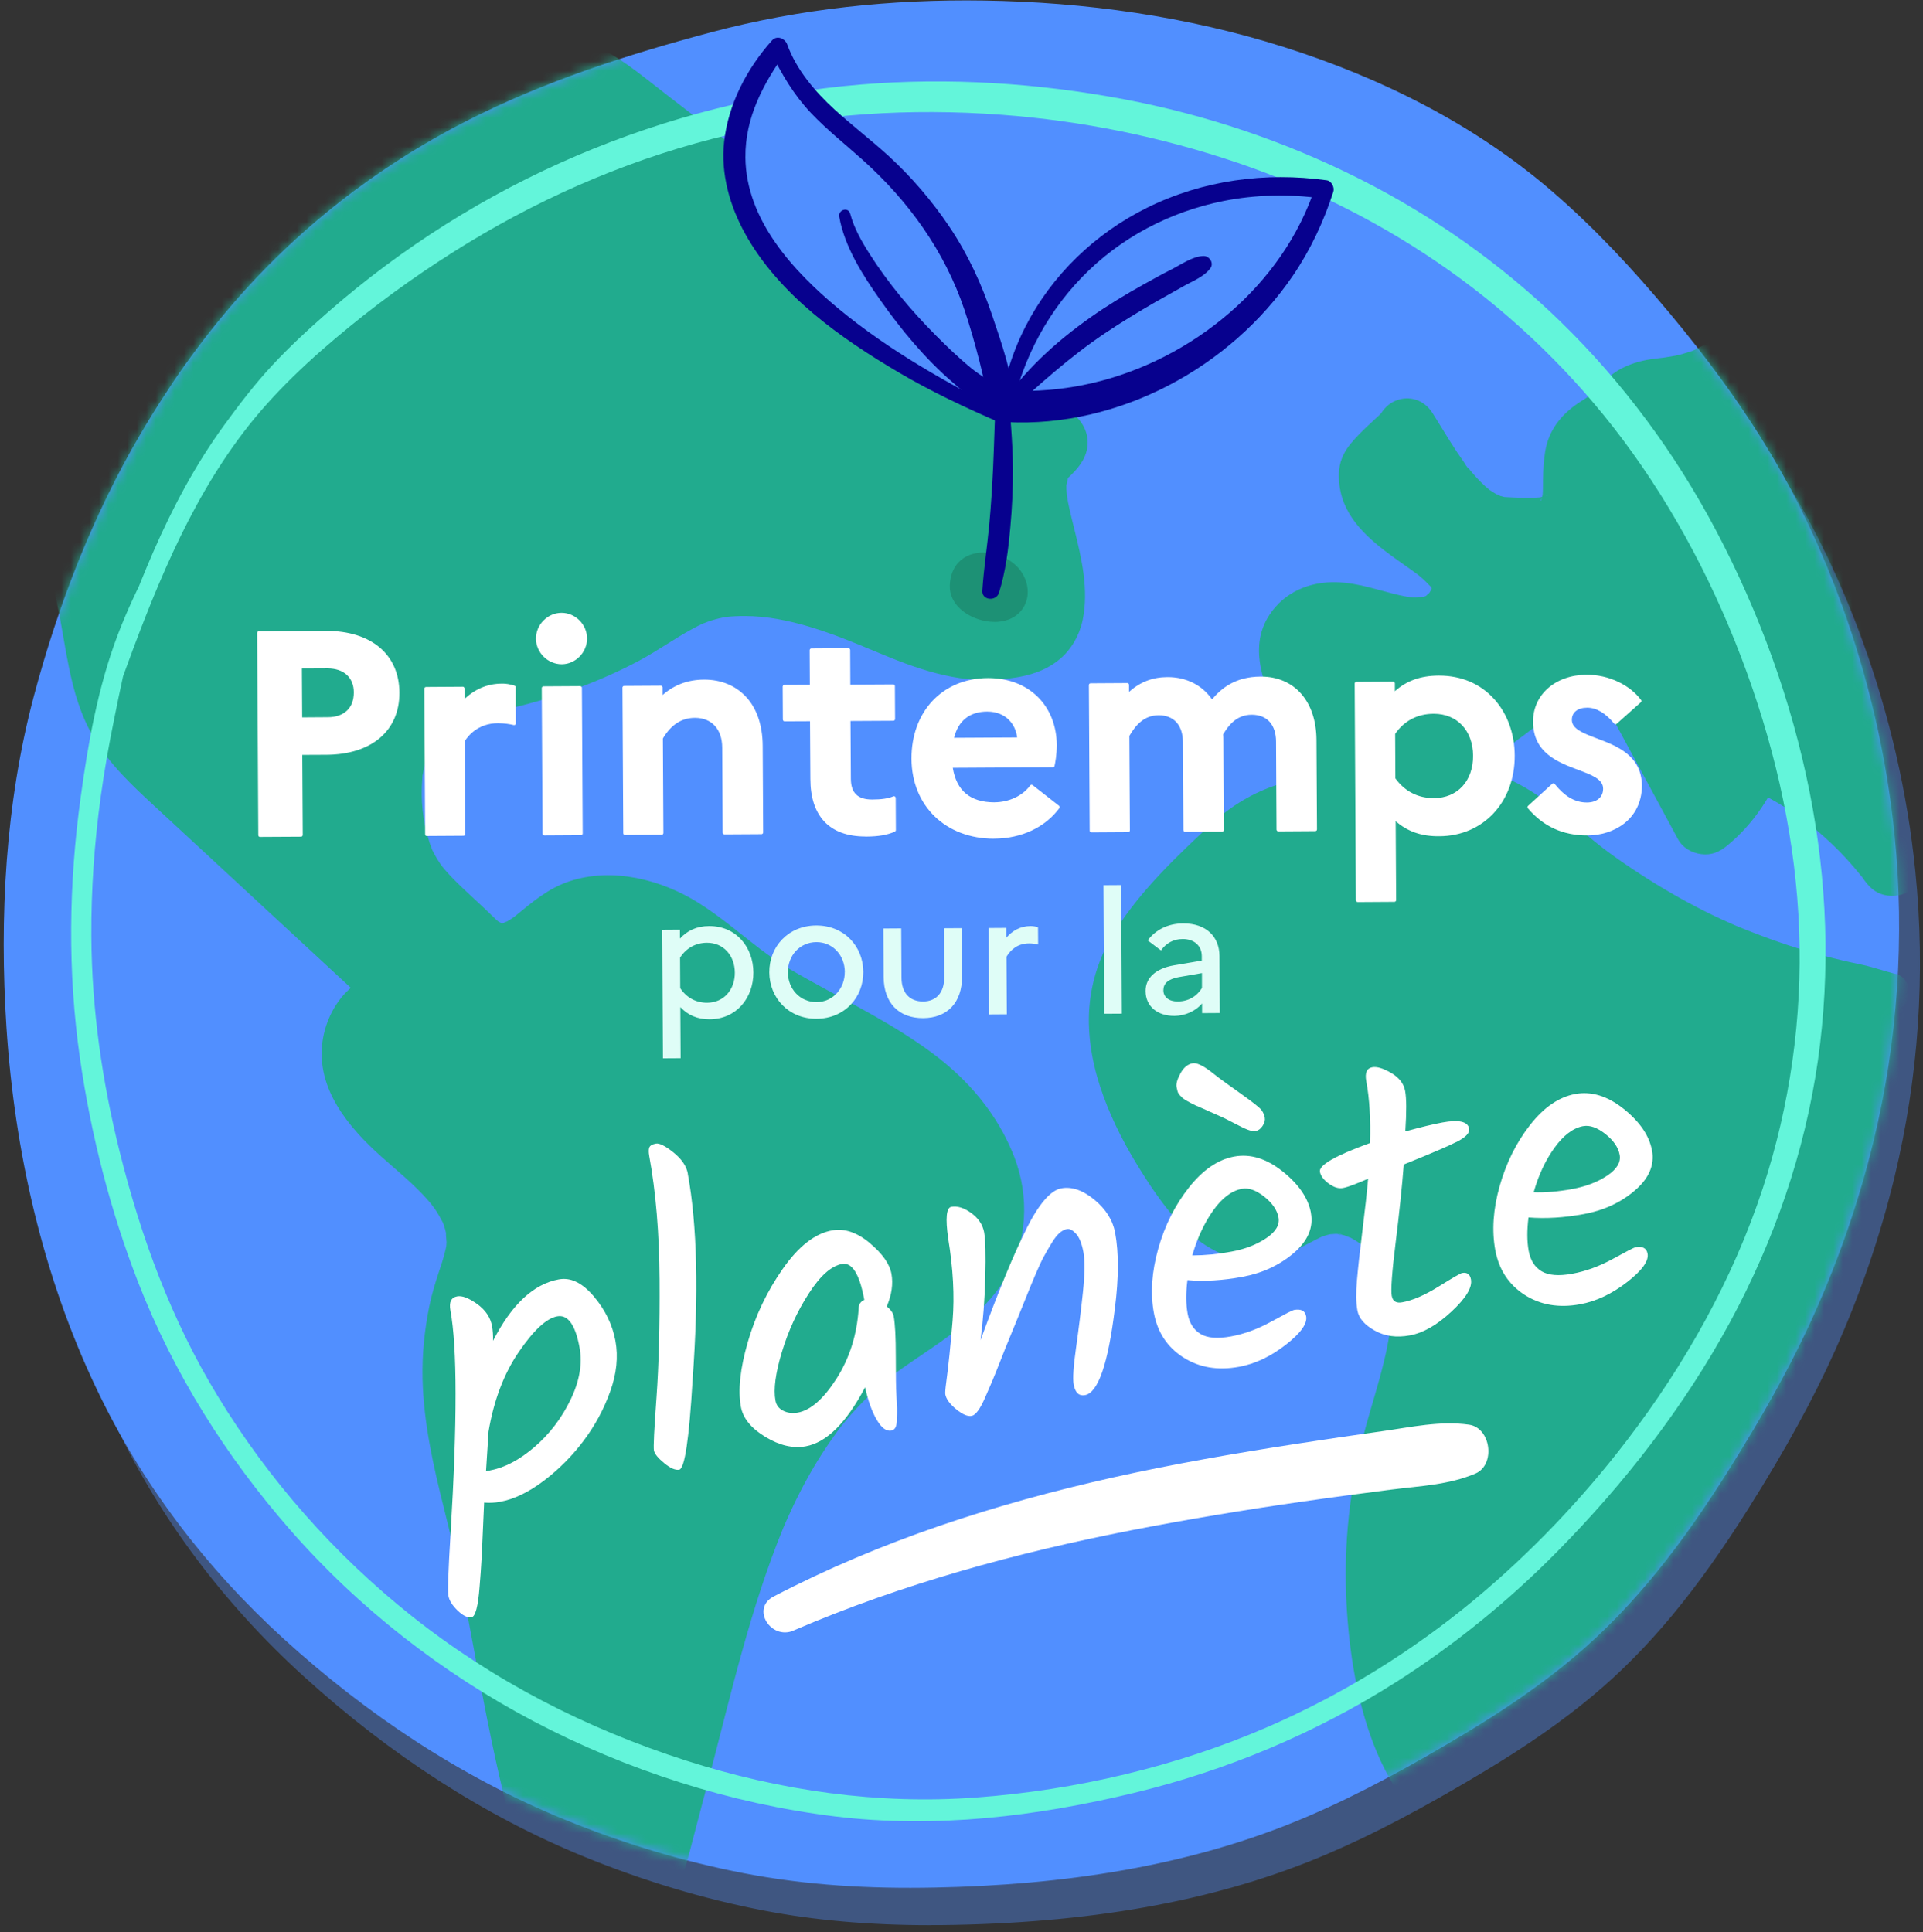 <svg width="204" height="205" viewBox="0 0 204 205" fill="none" xmlns="http://www.w3.org/2000/svg">
<rect x="0" y="0" width="204" height="205" fill="#333333" stroke="none"/>
<g opacity="0.38">
<path d="M197.49 68.008C195.486 62.497 193.012 57.132 190.009 52.096C186.847 46.781 183.149 41.781 179.183 37.038C175.388 32.495 171.318 28.105 166.834 24.232C158.579 17.095 148.686 12.151 138.323 8.869C128.039 5.617 117.25 4.107 106.479 3.936C96.762 3.784 86.978 4.795 77.572 7.298C68.695 9.66 59.862 12.504 51.656 16.687C42.066 21.577 33.562 28.22 26.562 36.41C24.625 38.682 22.803 41.057 21.097 43.504C20.677 44.107 20.275 44.716 19.885 45.325C18.855 46.872 17.893 48.437 16.991 49.977C11.941 58.587 8.273 68.087 5.708 77.72C2.681 89.095 2.035 101.218 2.802 112.928C3.667 126.075 6.647 139.234 12.325 151.162C17.149 161.313 23.954 170.246 32.258 177.797C41.037 185.78 50.986 192.417 61.988 196.917C68.111 199.42 74.489 201.362 80.99 202.617C87.697 203.914 94.447 204.285 101.27 204.145C114.734 203.877 128.289 201.965 140.748 196.637C146.505 194.177 152.061 191.084 157.428 187.862C161.467 185.433 165.397 182.796 169.009 179.764C175.686 174.161 180.81 167.311 185.428 159.967C188.815 154.585 191.983 149.074 194.584 143.265C197.234 137.364 199.354 131.202 200.877 124.918C203.442 114.329 204.186 103.283 203.095 92.444C202.254 84.12 200.347 75.875 197.49 68.014V68.008Z" fill="#518FFF"/>
<path d="M98.705 204.255C92.223 204.255 86.399 203.743 80.983 202.696C74.617 201.466 68.22 199.548 61.969 196.99C51.467 192.697 41.457 186.261 32.215 177.852C23.711 170.118 16.997 161.149 12.257 151.187C6.854 139.83 3.649 126.958 2.729 112.922C1.876 99.976 2.857 88.12 5.635 77.689C8.395 67.338 12.19 57.997 16.924 49.929C17.935 48.205 18.886 46.677 19.824 45.27C20.256 44.588 20.658 43.992 21.036 43.444C22.772 40.947 24.612 38.554 26.507 36.343C33.47 28.19 41.92 21.553 51.625 16.596C58.698 12.985 66.697 10.093 77.553 7.2C86.533 4.813 96.269 3.681 106.485 3.839C117.841 4.016 128.563 5.678 138.353 8.771C149.605 12.334 159.207 17.503 166.895 24.153C170.892 27.611 174.937 31.801 179.256 36.971C183.606 42.177 187.146 47.103 190.088 52.041C192.976 56.895 195.498 62.253 197.575 67.971C200.463 75.911 202.352 84.138 203.186 92.419C204.289 103.343 203.54 114.28 200.969 124.924C199.464 131.147 197.344 137.322 194.669 143.289C192.391 148.373 189.479 153.689 185.507 160.004C179.969 168.815 174.9 174.923 169.07 179.818C165.847 182.528 162.058 185.177 157.483 187.929C150.921 191.869 145.78 194.579 140.796 196.71C129.696 201.46 116.775 203.92 101.288 204.224C100.417 204.242 99.564 204.248 98.718 204.248L98.705 204.255ZM104.615 4.003C95.099 4.003 86.021 5.136 77.608 7.377C66.758 10.263 58.771 13.156 51.71 16.76C42.024 21.699 33.592 28.33 26.647 36.465C24.759 38.676 22.925 41.056 21.188 43.553C20.811 44.101 20.415 44.692 19.976 45.374C19.038 46.78 18.094 48.297 17.082 50.02C12.355 58.082 8.565 67.405 5.812 77.738C3.04 88.151 2.059 99.988 2.912 112.916C3.832 126.927 7.03 139.782 12.428 151.12C17.155 161.057 23.857 170.009 32.343 177.73C41.573 186.121 51.564 192.545 62.049 196.832C68.293 199.383 74.678 201.301 81.032 202.525C87.148 203.707 93.777 204.206 101.295 204.054C116.756 203.743 129.66 201.289 140.735 196.552C145.713 194.42 150.854 191.717 157.403 187.783C161.973 185.037 165.756 182.394 168.973 179.691C174.784 174.807 179.841 168.712 185.373 159.919C189.339 153.61 192.251 148.307 194.529 143.222C197.198 137.267 199.318 131.098 200.816 124.887C203.387 114.262 204.131 103.35 203.028 92.438C202.193 84.168 200.311 75.954 197.429 68.026C195.358 62.32 192.842 56.974 189.954 52.127C187.018 47.201 183.478 42.274 179.14 37.08C174.827 31.917 170.794 27.733 166.804 24.281C159.134 17.649 149.557 12.486 138.323 8.936C128.545 5.842 117.841 4.186 106.503 4.01C105.876 3.997 105.254 3.997 104.627 3.997L104.615 4.003Z" fill="#518FFF"/>
</g>
<path d="M195.37 64.129C193.366 58.618 190.892 53.254 187.889 48.218C184.727 42.902 181.029 37.903 177.063 33.159C173.267 28.616 169.198 24.226 164.714 20.353C156.459 13.217 146.565 8.272 136.203 4.99C125.919 1.732 115.136 0.222 104.365 0.058C94.648 -0.094 84.864 0.916 75.457 3.419C66.581 5.782 57.748 8.625 49.541 12.809C39.952 17.698 31.448 24.342 24.448 32.532C22.51 34.803 20.689 37.178 18.983 39.626C18.563 40.229 18.16 40.837 17.771 41.447C16.741 42.993 15.778 44.558 14.877 46.099C9.826 54.709 6.159 64.208 3.594 73.841C0.566 85.216 -0.079 97.34 0.688 109.049C1.553 122.196 4.532 135.355 10.21 147.284C15.035 157.435 21.84 166.367 30.144 173.918C38.923 181.901 48.871 188.538 59.874 193.038C65.996 195.541 72.375 197.484 78.875 198.738C85.583 200.035 92.333 200.406 99.156 200.266C112.62 199.998 126.175 198.086 138.633 192.758C144.391 190.298 149.947 187.205 155.314 183.984C159.353 181.554 163.282 178.917 166.895 175.885C173.572 170.283 178.696 163.432 183.313 156.089C186.701 150.706 189.869 145.195 192.47 139.386C195.12 133.485 197.24 127.323 198.763 121.039C201.328 110.45 202.071 99.404 200.981 88.565C200.14 80.241 198.233 71.996 195.376 64.135L195.37 64.129Z" fill="#518FFF"/>
<mask id="mask0_1712_3844" style="mask-type:luminance" maskUnits="userSpaceOnUse" x="0" y="0" width="202" height="201">
<path d="M195.37 64.104C193.366 58.593 190.892 53.229 187.889 48.187C184.727 42.871 181.029 37.866 177.063 33.122C173.267 28.573 169.198 24.189 164.714 20.31C156.459 13.174 146.565 8.223 136.203 4.947C125.919 1.695 115.136 0.185 104.365 0.015C94.648 -0.137 84.864 0.873 75.457 3.376C66.581 5.739 57.748 8.582 49.541 12.766C39.952 17.662 31.448 24.299 24.448 32.495C22.51 34.766 20.689 37.141 18.983 39.589C18.563 40.192 18.16 40.801 17.771 41.41C16.741 42.956 15.778 44.521 14.877 46.062C9.826 54.672 6.159 64.177 3.594 73.811C0.566 85.185 -0.079 97.315 0.688 109.025C1.553 122.177 4.532 135.336 10.21 147.265C15.035 157.416 21.84 166.349 30.144 173.906C38.923 181.889 48.871 188.532 59.874 193.032C65.996 195.535 72.375 197.477 78.875 198.731C85.583 200.028 92.333 200.4 99.156 200.266C112.62 199.998 126.175 198.086 138.633 192.752C144.391 190.286 149.947 187.198 155.314 183.977C159.353 181.548 163.282 178.911 166.895 175.872C173.572 170.264 178.696 163.414 183.313 156.076C186.701 150.687 189.869 145.177 192.47 139.367C195.12 133.461 197.24 127.305 198.763 121.014C201.328 110.419 202.071 99.379 200.981 88.534C200.14 80.21 198.233 71.965 195.376 64.098L195.37 64.104Z" fill="white"/>
</mask>
<g mask="url(#mask0_1712_3844)">
<path d="M7.492 38.11C17.045 31.826 26.603 25.566 36.186 19.318C40.774 16.328 45.794 13.582 50.119 10.282C53.214 7.919 56.053 5.66 60.549 7.061C62.712 7.737 64.545 9.119 66.324 10.477C68.853 12.413 71.387 14.349 73.915 16.286C76.346 18.143 78.795 20.018 81.537 21.45C89.444 25.584 97.924 28.27 101.147 37.671C101.555 38.871 101.842 40.119 102.39 41.264C103.279 43.115 104.9 44.577 106.783 45.368C107.91 45.843 111.784 45.557 112.241 46.574C112.704 47.597 111.059 48.394 110.675 49.18C109.938 50.672 109.987 51.737 110.225 53.369C110.895 57.997 115.171 67.454 107.8 68.836C100.849 70.145 96.042 66.967 89.858 64.671C85.716 63.136 81.275 61.937 76.815 62.448C72.8 62.905 70.15 65.317 66.86 67.131C63.193 69.153 59.367 70.681 55.212 71.747C49.187 73.287 43.71 73.89 42.041 80.436C41.304 83.335 41.645 86.416 42.309 89.381C43.339 93.93 46.433 95.897 49.735 99.185C50.491 99.94 51.301 100.725 52.361 101.012C55.035 101.742 57.016 99.057 59.197 97.571C62.669 95.196 67.841 95.848 71.649 98.046C75.402 100.214 78.387 103.356 82.158 105.579C87.172 108.532 92.618 111.065 97.297 114.542C102.89 118.701 107.306 126.038 104.662 132.487C102.561 137.614 96.95 140.153 92.551 143.533C81.859 151.747 77.814 165.753 74.397 178.79C72.873 184.593 71.35 190.39 69.827 196.193C69.102 198.957 67.878 202.215 65.069 202.745C61.359 203.451 59.038 198.927 58.027 195.292C55.541 186.316 54.061 177.73 52.428 168.712C50.436 157.678 46.007 148.849 49.211 137.371C49.857 135.331 50.753 133.297 50.631 131.141C50.424 127.518 47.439 124.504 44.526 121.977C41.614 119.45 38.416 116.783 37.52 113.221C36.631 109.664 39.641 105.298 43.479 106.181C35.157 98.472 26.835 90.763 18.507 83.054C16.417 81.118 14.297 79.145 12.859 76.758C8.869 70.121 10.788 61.383 5.859 55.288C4.062 53.059 1.394 51.263 0.614 48.608C-0.659 44.278 3.636 40.631 7.474 38.11H7.492Z" fill="#21AB8E"/>
<path d="M8.382 39.626C12.97 36.928 17.594 34.303 22.108 31.49C26.628 28.677 31.131 25.846 35.627 22.99C39.775 20.353 44.058 17.936 48.158 15.232C49.986 14.026 51.698 12.668 53.489 11.414C54.256 10.878 55.061 10.367 55.913 9.983C55.457 10.19 55.883 9.995 55.974 9.971C56.242 9.892 56.498 9.794 56.766 9.733C56.949 9.691 57.132 9.648 57.315 9.618C56.718 9.721 57.68 9.618 57.82 9.618C58.07 9.618 58.326 9.624 58.582 9.654C58.113 9.606 58.801 9.703 58.911 9.727C59.41 9.837 59.916 9.977 60.397 10.172C59.995 10.007 60.982 10.464 60.909 10.428C61.11 10.531 61.305 10.641 61.5 10.75C62.085 11.085 62.645 11.463 63.194 11.859C65.192 13.284 67.111 14.83 69.06 16.328C72.905 19.269 76.651 22.35 80.989 24.555C84.242 26.211 87.611 27.678 90.706 29.633C91.437 30.096 92.15 30.577 92.838 31.101C92.747 31.027 92.4 30.741 92.838 31.101C93.033 31.265 93.234 31.429 93.429 31.594C93.752 31.874 94.069 32.166 94.379 32.465C94.69 32.763 94.989 33.08 95.275 33.396C95.452 33.591 95.616 33.792 95.787 33.993C95.86 34.078 96.134 34.444 95.805 33.999C96.402 34.797 96.938 35.637 97.395 36.52C97.481 36.684 97.566 36.855 97.651 37.025C97.669 37.056 98.053 37.914 97.816 37.36C97.992 37.781 98.144 38.213 98.291 38.645C98.723 39.936 99.077 41.239 99.643 42.481C100.6 44.594 102.33 46.397 104.346 47.535C106.058 48.51 107.746 48.607 109.659 48.796C109.811 48.808 109.957 48.826 110.11 48.845C109.275 48.766 109.969 48.826 110.146 48.863C110.499 48.936 111.231 49.35 110.39 48.869C109.604 48.425 109.104 47.176 109.385 46.366C109.445 46.184 109.994 45.544 109.567 45.916C109.281 46.165 109.007 46.446 108.757 46.726C105.985 49.88 107.252 54.319 108.148 57.954C108.318 58.636 108.483 59.324 108.629 60.012C108.702 60.359 108.775 60.713 108.836 61.06C108.861 61.2 108.885 61.34 108.909 61.48C108.934 61.62 108.952 61.76 108.976 61.9C108.922 61.474 108.909 61.376 108.934 61.608C108.964 62.247 109.05 62.874 109.037 63.52C109.037 63.709 109.007 63.903 109.007 64.092C109.013 64.409 109.141 64.305 109.05 63.843C109.104 64.147 108.867 64.598 108.806 64.89C108.684 65.426 108.915 64.622 108.922 64.646C108.94 64.744 108.727 65.018 108.684 65.103C108.684 65.103 108.532 65.383 108.495 65.389C108.678 65.353 108.964 64.878 108.526 65.298C108.483 65.341 108.306 65.535 108.264 65.535L108.593 65.28C108.489 65.353 108.385 65.42 108.282 65.481C108.172 65.535 108.038 65.602 107.941 65.663C107.441 65.986 108.465 65.535 107.898 65.663C107.478 65.761 107.076 65.876 106.649 65.949C105.614 66.132 107.106 65.949 106.089 66.016C105.869 66.028 105.644 66.053 105.425 66.059C104.889 66.083 104.346 66.083 103.81 66.059C103.548 66.047 103.286 66.028 103.024 66.004C102.872 65.992 102.714 65.974 102.561 65.956C102.86 65.992 102.829 65.986 102.458 65.931C97.956 65.024 94.611 63.16 90.517 61.65C85.71 59.878 80.483 58.667 75.36 59.574C70.937 60.359 67.403 63.477 63.474 65.432C59.544 67.386 55.615 68.446 51.326 69.512C47.933 70.352 44.277 71.484 41.889 74.2C38.569 77.982 38.173 83.072 38.892 87.859C39.233 90.148 39.812 92.401 41.049 94.392C42.102 96.085 43.492 97.54 44.935 98.898C46.526 100.39 48.085 102.278 49.992 103.356C52.258 104.64 54.927 104.415 57.114 103.094C58.04 102.534 58.874 101.815 59.703 101.121C59.861 100.993 60.86 100.189 60.355 100.567C60.763 100.262 61.189 99.982 61.646 99.745C61.786 99.672 62.359 99.471 61.811 99.659C62.036 99.58 62.262 99.507 62.493 99.44C62.725 99.373 62.962 99.325 63.194 99.27C63.785 99.13 63.37 99.233 63.224 99.245C63.712 99.184 64.211 99.172 64.704 99.178C65.003 99.178 65.302 99.209 65.606 99.227C66.276 99.264 65.253 99.13 65.978 99.276C66.983 99.477 67.97 99.733 68.914 100.122C68.786 100.067 68.451 99.903 69.006 100.171C69.28 100.305 69.548 100.439 69.816 100.585C70.303 100.853 70.772 101.145 71.241 101.45C73.398 102.856 74.817 104.123 76.925 105.743C80.678 108.623 84.937 110.681 89.037 113.007C91.126 114.195 93.186 115.443 95.141 116.849C95.33 116.983 95.519 117.123 95.708 117.264C95.184 116.874 95.957 117.471 95.994 117.501C96.378 117.824 96.755 118.153 97.115 118.494C97.852 119.188 98.528 119.937 99.18 120.716C99.832 121.496 98.87 120.229 99.418 121.033C99.534 121.197 99.649 121.362 99.765 121.526C100.045 121.94 100.313 122.366 100.563 122.799C100.813 123.231 101.044 123.663 101.252 124.114C101.233 124.083 101.611 124.96 101.446 124.54C101.337 124.248 101.66 125.143 101.69 125.247C101.836 125.703 101.964 126.16 102.068 126.629C102.111 126.811 102.141 127 102.178 127.189C102.348 128.06 102.178 126.781 102.196 127.317C102.208 127.786 102.257 128.249 102.245 128.717C102.238 128.949 102.22 129.186 102.202 129.418C102.135 130.294 102.36 128.821 102.153 129.679C102.037 130.148 101.909 130.599 101.775 131.062C101.532 131.92 101.952 130.769 101.727 131.226C101.623 131.433 101.532 131.646 101.422 131.847C101.203 132.249 100.953 132.633 100.703 133.016C100.38 133.516 100.636 133.126 100.715 133.016C100.52 133.266 100.307 133.51 100.094 133.747C99.503 134.399 98.857 134.995 98.187 135.562C97.974 135.744 97.755 135.921 97.529 136.091C97.633 136.012 98.004 135.738 97.505 136.104C97.042 136.445 96.579 136.78 96.11 137.102C92.692 139.471 89.226 141.7 86.35 144.75C80.581 150.876 77.078 158.683 74.489 166.593C71.522 175.629 69.389 184.964 66.977 194.152C66.721 195.133 66.477 196.119 66.142 197.081C66.081 197.252 66.02 197.422 65.953 197.593C65.649 198.421 66.282 197.039 65.856 197.8C65.643 198.184 65.43 198.567 65.204 198.939C64.802 199.602 65.667 198.567 65.088 199.067C64.973 199.17 64.845 199.298 64.735 199.408C65.277 198.872 64.784 199.334 64.607 199.456C64.351 199.627 64.235 199.462 64.711 199.42C64.668 199.42 63.846 199.572 64.412 199.517C64.979 199.462 64.144 199.523 64.138 199.493C64.132 199.468 64.887 199.73 64.229 199.487C63.456 199.2 64.613 199.815 64.077 199.438C63.961 199.353 63.809 199.267 63.687 199.194C64.363 199.578 63.803 199.28 63.626 199.109C63.511 199 63.395 198.878 63.285 198.762C63.261 198.738 62.773 198.104 63.066 198.512C63.358 198.92 62.883 198.226 62.877 198.214C62.755 198.031 62.645 197.843 62.536 197.648C62.292 197.215 62.079 196.777 61.872 196.326C62.17 196.954 61.908 196.406 61.841 196.235C61.762 196.028 61.683 195.821 61.61 195.608C61.47 195.2 61.342 194.786 61.226 194.372C60.86 193.075 60.525 191.772 60.196 190.468C57.772 180.75 56.559 170.782 54.147 161.07C53.605 158.884 53.032 156.704 52.538 154.505C52.313 153.507 52.112 152.502 51.935 151.491C51.844 150.961 51.759 150.432 51.679 149.902C51.777 150.596 51.637 149.543 51.637 149.494C51.6 149.171 51.57 148.848 51.539 148.526C51.35 146.321 51.357 144.093 51.625 141.895C51.545 142.522 51.704 141.383 51.704 141.389C51.74 141.158 51.783 140.92 51.832 140.689C51.947 140.092 52.081 139.501 52.228 138.917C52.557 137.632 53.062 136.402 53.422 135.123C54.11 132.639 54.189 130.033 53.215 127.609C52.24 125.186 50.723 123.249 48.932 121.471C47.378 119.925 45.642 118.579 44.058 117.069C43.309 116.356 42.566 115.607 41.938 114.779C42.023 114.895 42.249 115.236 41.914 114.712C41.749 114.462 41.579 114.213 41.432 113.957C41.335 113.787 41.243 113.61 41.146 113.439C40.774 112.794 41.219 113.793 41.006 113.147C40.915 112.867 40.842 112.575 40.744 112.301C40.531 111.698 40.714 112.41 40.738 112.459C40.64 112.258 40.64 111.473 40.738 111.241C40.439 111.929 40.695 111.509 40.774 111.272C40.842 111.083 40.896 110.876 40.951 110.681C41.152 110.011 40.677 110.949 40.963 110.681C41.079 110.571 41.189 110.291 41.268 110.151C41.536 109.658 41.268 110.133 41.176 110.23C41.335 110.048 41.505 109.883 41.664 109.701C42.029 109.293 41.658 109.682 41.542 109.762C41.737 109.628 41.938 109.512 42.139 109.39C42.383 109.232 42.541 109.36 41.993 109.445C42.139 109.421 42.535 109.201 42.675 109.268C42.31 109.098 42.249 109.628 42.517 109.323H42.761C42.297 109.25 42.255 109.25 42.639 109.323C44.034 109.603 45.66 109.153 46.367 107.807C47.037 106.54 46.952 104.829 45.849 103.806C41.018 99.331 36.187 94.855 31.356 90.379C28.962 88.163 26.574 85.947 24.179 83.73C21.956 81.672 19.628 79.681 17.581 77.446C17.35 77.196 17.131 76.941 16.911 76.685C16.802 76.557 16.692 76.429 16.588 76.295C16.814 76.6 16.637 76.35 16.588 76.295C16.174 75.729 15.79 75.138 15.449 74.523C15.303 74.261 15.169 73.993 15.041 73.725C14.956 73.543 14.718 72.903 14.901 73.427C14.688 72.824 14.462 72.227 14.286 71.606C13.573 69.171 13.244 66.65 12.805 64.159C12.348 61.541 11.709 59.02 10.6 56.59C9.491 54.161 7.627 52.188 5.744 50.257C5.501 50.008 5.257 49.752 5.019 49.49C4.891 49.35 4.331 48.668 4.69 49.143C4.489 48.875 4.301 48.595 4.13 48.309C4.057 48.187 3.99 48.059 3.923 47.937C3.637 47.42 3.923 48.157 3.88 47.809C3.862 47.682 3.801 47.523 3.764 47.395C3.655 47.03 3.746 47.17 3.746 47.462C3.74 47.152 3.746 46.847 3.746 46.537C3.746 46.159 3.734 46.732 3.716 46.768C3.771 46.604 3.795 46.427 3.844 46.257C3.88 46.129 3.935 46.007 3.965 45.879C4.081 45.459 3.71 46.306 3.947 45.928C4.118 45.66 4.246 45.362 4.422 45.094C4.496 44.978 4.587 44.862 4.66 44.747C4.898 44.339 4.343 45.094 4.66 44.728C5.123 44.211 5.58 43.699 6.092 43.224C6.354 42.981 6.616 42.749 6.89 42.518C7.005 42.42 7.127 42.323 7.243 42.226C7.645 41.891 6.884 42.487 7.304 42.171C7.901 41.714 8.522 41.288 9.144 40.874C10.569 39.93 11.313 37.939 10.32 36.398C9.406 34.98 7.365 34.212 5.842 35.223C1.163 38.322 -4.643 43.352 -2.474 49.703C-1.469 52.638 0.822 54.575 2.851 56.785C3.088 57.041 3.314 57.303 3.533 57.577C3.198 57.163 3.63 57.729 3.728 57.875C4.112 58.447 4.447 59.044 4.745 59.665C4.837 59.86 5.068 60.469 4.873 59.939C4.971 60.213 5.08 60.481 5.178 60.761C5.397 61.407 5.586 62.064 5.75 62.722C7.072 68.001 7.133 73.579 10.015 78.371C11.66 81.106 13.999 83.316 16.326 85.465C18.861 87.816 21.395 90.16 23.936 92.511C29.674 97.827 35.419 103.143 41.158 108.458L44.375 102.942C41.749 102.412 39.398 103.021 37.332 104.707C35.602 106.126 34.499 108.349 34.207 110.541C33.537 115.504 36.955 119.584 40.427 122.689C42.145 124.23 43.961 125.673 45.478 127.426C45.618 127.591 45.758 127.755 45.892 127.92C45.496 127.426 46.117 128.242 46.136 128.267C46.428 128.693 46.678 129.138 46.921 129.594C47.22 130.148 47.013 129.777 46.958 129.637C47.068 129.917 47.159 130.197 47.238 130.489C47.287 130.684 47.33 130.873 47.372 131.068C47.226 130.349 47.366 131.622 47.372 131.799C47.372 131.859 47.317 132.444 47.378 131.981C47.336 132.328 47.244 132.681 47.153 133.022C47.007 133.601 46.818 134.173 46.629 134.74C46.203 136.012 45.813 137.267 45.545 138.588C45.033 141.103 44.771 143.685 44.826 146.248C44.929 150.992 45.995 155.65 47.147 160.229C48.359 165.046 49.34 169.869 50.23 174.752C51.168 179.916 52.155 185.073 53.367 190.176C54.439 194.688 55.371 199.584 58.478 203.207C59.934 204.906 62.103 206.069 64.37 206.045C67.038 206.02 69.225 204.559 70.73 202.44C71.985 200.674 72.624 198.512 73.167 196.436C73.861 193.787 74.556 191.138 75.25 188.489C77.577 179.624 79.612 170.581 83.103 162.08C83.347 161.49 83.176 161.91 83.121 162.038C83.237 161.764 83.359 161.49 83.481 161.216C83.682 160.765 83.889 160.315 84.102 159.864C84.565 158.884 85.058 157.915 85.582 156.965C86.563 155.163 87.672 153.446 88.878 151.79C89.25 151.284 88.976 151.65 88.897 151.753C89.073 151.522 89.256 151.296 89.439 151.071C89.743 150.693 90.06 150.328 90.383 149.963C91.096 149.165 91.839 148.398 92.625 147.667C92.984 147.332 93.35 147.009 93.722 146.693C93.91 146.535 94.099 146.376 94.288 146.224C94.404 146.127 94.922 145.731 94.434 146.102C95.269 145.469 96.134 144.872 96.999 144.282C100.545 141.87 104.249 139.477 106.57 135.775C109.025 131.866 109.232 126.939 107.575 122.689C105.833 118.22 102.738 114.584 98.918 111.741C94.91 108.751 90.401 106.528 86.045 104.105C85.028 103.538 84.011 102.978 83.03 102.351C82.5 102.016 81.982 101.663 81.47 101.297C81.287 101.164 81.105 101.03 80.922 100.896C80.739 100.762 80.556 100.622 80.38 100.488C80.52 100.597 80.508 100.591 80.343 100.457C78.296 98.874 76.322 97.193 74.129 95.811C70.194 93.327 64.979 91.981 60.428 93.497C58.143 94.258 56.474 95.701 54.646 97.199C54.177 97.583 54.531 97.285 54.628 97.218C54.409 97.37 54.196 97.528 53.964 97.662C53.818 97.754 53.666 97.827 53.513 97.912C54.116 97.565 53.495 97.9 53.324 97.954C52.764 98.137 53.3 97.918 53.416 97.954H53.166C53.568 98.028 53.58 98.028 53.215 97.948L52.934 97.857C53.19 97.954 53.215 97.954 53.026 97.857C52.898 97.784 52.776 97.705 52.66 97.62C52.904 97.802 52.886 97.778 52.605 97.546C51.149 96.097 49.584 94.758 48.14 93.296C47.823 92.974 47.512 92.645 47.22 92.304C47.232 92.316 46.672 91.646 46.952 91.999C47.232 92.352 46.708 91.658 46.72 91.67C46.465 91.299 46.233 90.909 46.02 90.513C46.032 90.538 45.642 89.728 45.819 90.124C45.941 90.392 45.605 89.515 45.569 89.405C44.832 87.03 44.612 84.997 44.807 82.506C44.893 81.392 44.753 82.725 44.862 82.092C44.917 81.8 44.978 81.507 45.051 81.215C45.167 80.758 45.313 80.326 45.471 79.882C45.24 80.545 45.52 79.79 45.575 79.681C45.648 79.534 45.727 79.388 45.813 79.248C45.934 79.041 46.069 78.846 46.197 78.645C46.526 78.116 45.813 79.023 46.276 78.548C46.538 78.28 46.8 78.024 47.068 77.763C47.592 77.245 46.519 78.103 47.135 77.702C47.257 77.623 47.378 77.531 47.5 77.452C47.811 77.251 48.14 77.068 48.469 76.898C48.67 76.794 48.883 76.709 49.084 76.606C48.396 76.959 49.054 76.618 49.206 76.563C50.839 75.942 52.544 75.546 54.238 75.132C58.966 73.987 63.523 72.38 67.818 70.084C69.731 69.061 71.497 67.788 73.398 66.753C73.837 66.51 74.287 66.278 74.751 66.077C74.208 66.309 75.14 65.943 75.153 65.937C75.396 65.852 75.646 65.779 75.896 65.706C76.146 65.633 76.414 65.584 76.67 65.523C77.632 65.286 76.389 65.535 77.011 65.462C77.669 65.383 78.333 65.359 78.997 65.359C83.621 65.359 88.385 67.234 92.838 69.11C97.066 70.888 101.416 72.507 106.089 72.087C108.398 71.88 110.621 71.448 112.437 69.92C113.673 68.884 114.526 67.356 114.855 65.779C115.519 62.545 114.74 59.239 113.96 56.097C113.801 55.464 113.643 54.83 113.497 54.191C113.43 53.905 113.369 53.613 113.308 53.32C113.284 53.186 113.156 52.358 113.192 52.663C113.137 52.175 113.101 51.676 113.143 51.183C113.076 51.999 113.363 50.257 113.32 50.672L113.412 50.513C113.143 50.86 113.125 50.903 113.357 50.653C113.472 50.562 113.594 50.428 113.698 50.324C114.143 49.88 114.569 49.387 114.874 48.839C116.336 46.202 114.465 43.498 111.773 42.962C110.859 42.78 109.921 42.707 108.995 42.628C108.885 42.615 108.008 42.445 107.922 42.53C108.251 42.207 108.519 42.804 108.014 42.53C107.782 42.402 107.606 42.274 108.069 42.597C107.679 42.329 107.204 42.14 106.795 41.879C106.083 41.422 107.088 42.226 106.485 41.629C106.345 41.489 106.198 41.367 106.064 41.227C105.595 40.752 105.126 40.033 104.822 39.138C104.06 36.934 103.42 34.736 102.238 32.702C100.21 29.213 97.164 26.503 93.776 24.378C90.389 22.253 87.057 20.858 83.688 19.135C79.155 16.821 75.226 13.491 71.199 10.421C67.172 7.353 63.041 3.449 57.699 3.626C52.892 3.784 49.553 7.212 45.825 9.77C41.682 12.607 37.344 15.159 33.171 17.954C28.633 20.992 24.112 24.055 19.61 27.155C15.108 30.254 10.935 33.396 6.622 36.557C4.831 37.866 6.396 40.776 8.401 39.601L8.382 39.626Z" fill="#21AB8E"/>
<path d="M191.58 52.687C189.539 47.463 186.968 42.445 183.928 37.738C182.393 39.212 180.431 40.235 178.348 40.661C176.569 41.02 174.631 40.984 173.108 41.97C172.109 42.615 171.415 43.632 170.489 44.381C169.739 44.984 168.85 45.398 168.155 46.05C165.572 48.473 167.869 53.004 165.804 55.092C164.658 56.243 160.906 55.969 159.431 55.86C154.899 55.519 151.384 48.784 149.233 45.417C149.458 45.77 145.255 48.863 145.163 50.154C144.67 57.053 159.206 58.527 154.034 65.121C152.212 67.441 148.593 66.741 145.779 65.858C142.964 64.975 139.284 64.391 137.591 66.802C134.922 70.602 140.18 75.205 141.411 83.499C141.575 84.589 142.385 85.709 143.476 85.868C144.091 85.959 144.688 85.685 145.243 85.399C147.174 84.406 149.008 83.237 150.719 81.903C153.887 79.431 157.159 77.239 160.363 74.864C163.117 72.824 164.908 70.334 168.624 69.853C169.496 69.743 170.434 69.786 171.177 70.261C171.859 70.699 172.274 71.448 172.664 72.161C175.399 77.221 178.14 82.275 180.876 87.335C183.191 85.46 184.982 82.957 186.018 80.168C191.842 82.597 196.977 86.641 200.7 91.731C203.027 89.381 202.649 85.539 201.918 82.311C198.592 67.575 191.367 53.734 181.168 42.585" fill="#21AB8E"/>
<path d="M193.286 52.218C192.372 49.429 191.318 46.695 190.16 43.998C189.003 41.3 187.565 38.925 186.267 36.374C185.664 35.18 183.678 34.547 182.563 35.406C181.796 35.996 180.949 36.514 180.09 36.959C179.944 37.032 179.798 37.105 179.651 37.178C178.939 37.531 180.206 37.019 179.45 37.257C178.902 37.427 178.366 37.61 177.799 37.726C177.397 37.805 176.983 37.872 176.569 37.921C177.726 37.793 175.271 38.097 175.826 38.018C175.576 38.055 175.332 38.085 175.082 38.122C173.937 38.304 172.81 38.639 171.792 39.218C170.873 39.741 170.105 40.49 169.374 41.239C169.209 41.41 169.039 41.58 168.868 41.745C168.783 41.824 168.174 42.317 168.746 41.897C168.326 42.207 167.869 42.469 167.437 42.762C165.578 44.022 164.275 45.678 163.915 47.931C163.757 48.918 163.702 49.892 163.69 50.891C163.69 51.213 163.69 51.536 163.678 51.859C163.678 52.048 163.666 52.236 163.653 52.419C163.592 53.296 163.781 51.962 163.653 52.486C163.623 52.62 163.58 52.766 163.556 52.906C163.489 53.266 163.263 53.205 163.672 52.705C163.611 52.772 163.452 53.046 163.428 53.132C163.525 52.681 163.86 52.651 163.507 52.967C164.171 52.37 163.946 52.626 163.672 52.766C164.482 52.352 164.202 52.565 163.988 52.614C163.824 52.651 163.666 52.705 163.501 52.742C162.642 52.925 164.013 52.724 163.428 52.766C162.088 52.864 160.778 52.797 159.444 52.724C158.81 52.687 160.217 52.912 159.608 52.736C159.444 52.687 159.279 52.657 159.115 52.602C158.749 52.486 158.688 52.261 159.218 52.669C159.139 52.608 158.987 52.559 158.901 52.517C158.579 52.352 158.28 52.151 157.975 51.95C157.415 51.591 158.524 52.431 158.018 51.987C157.872 51.859 157.726 51.737 157.579 51.609C156.934 51.025 156.349 50.379 155.801 49.703L155.673 49.545C155.465 49.283 155.502 49.332 155.782 49.691C155.599 49.588 155.417 49.198 155.289 49.021C155.051 48.686 154.814 48.345 154.588 48.004C153.674 46.634 152.846 45.209 151.962 43.815C151.079 42.421 149.495 41.909 148.027 42.524C146.668 43.096 145.687 44.747 146.205 46.239C146.193 46.208 146.559 43.846 146.473 43.986C146.455 44.016 147.009 43.377 146.863 43.486C146.784 43.547 146.717 43.651 146.644 43.724C146.406 43.973 146.157 44.205 145.901 44.436C145.334 44.966 144.755 45.489 144.213 46.05C143.598 46.683 142.952 47.383 142.556 48.175C141.996 49.277 141.947 50.367 142.105 51.56C142.574 55.031 145.291 57.284 147.96 59.215C148.514 59.617 149.081 60.012 149.641 60.408C149.897 60.591 150.147 60.774 150.397 60.956C150.452 60.993 150.5 61.035 150.555 61.072C150.927 61.34 150.196 60.792 150.214 60.81C150.342 60.92 150.476 61.017 150.61 61.127C151.067 61.504 151.469 61.918 151.877 62.351C152.194 62.686 151.378 61.62 151.67 62.083C151.737 62.186 151.804 62.284 151.871 62.387C151.938 62.491 151.975 62.6 152.036 62.698C151.938 62.545 151.767 61.845 151.908 62.43C151.932 62.527 151.944 62.673 151.987 62.759C152.011 62.813 151.962 61.797 151.914 62.332C151.908 62.436 151.883 62.588 151.902 62.686C151.902 62.655 152.115 61.772 151.92 62.345C151.883 62.454 151.81 62.606 151.798 62.722C151.798 62.716 152.206 61.918 151.981 62.278C151.95 62.332 151.926 62.393 151.895 62.448C151.822 62.588 151.743 62.722 151.658 62.856C151.609 62.935 151.548 63.014 151.499 63.094C151.231 63.526 152.005 62.606 151.67 62.874C151.566 62.96 151.207 63.258 151.177 63.361C151.195 63.282 151.725 63.045 151.451 63.13C151.347 63.161 151.207 63.252 151.116 63.319C150.872 63.508 151.42 63.161 151.463 63.179C151.426 63.167 151.164 63.276 151.097 63.294C150.969 63.331 150.841 63.349 150.72 63.38C150.251 63.495 150.915 63.294 151.006 63.343C150.884 63.276 150.336 63.38 150.19 63.38C149.982 63.38 149.769 63.368 149.562 63.349C149.562 63.349 149.172 63.282 149.136 63.307C149.178 63.276 149.976 63.447 149.373 63.331C149.087 63.276 148.807 63.227 148.52 63.161C146.254 62.649 144.152 61.839 141.788 61.772C138.937 61.687 136.257 62.813 134.667 65.237C132.291 68.854 134.259 73.007 135.788 76.49C135.879 76.697 135.97 76.91 136.062 77.117C136.123 77.257 136.421 77.951 136.214 77.464C136.007 76.977 136.306 77.696 136.366 77.842C136.476 78.11 136.58 78.371 136.683 78.639C137.091 79.711 137.451 80.807 137.737 81.915C138.084 83.285 138.176 84.686 138.803 85.965C139.522 87.438 140.905 88.632 142.513 89.034C144.518 89.527 146.315 88.626 148.015 87.676C149.16 87.037 150.269 86.336 151.329 85.569C151.621 85.356 151.914 85.143 152.2 84.924C152.462 84.723 152.724 84.522 152.98 84.321C153.364 84.022 152.59 84.619 152.992 84.308C153.571 83.864 154.156 83.426 154.747 82.993C155.916 82.135 157.098 81.288 158.286 80.448C160.534 78.847 162.77 77.251 164.866 75.455C165.243 75.132 165.627 74.815 166.005 74.499C166.34 74.219 165.475 74.888 165.828 74.633C165.914 74.572 165.999 74.511 166.084 74.45C166.31 74.286 166.541 74.133 166.779 73.987C167.016 73.841 167.266 73.701 167.516 73.573C167.613 73.525 167.711 73.482 167.802 73.433C168.192 73.232 167.181 73.646 167.607 73.518C168.034 73.391 168.813 72.995 169.283 73.086C169.234 73.074 168.478 73.123 169.124 73.129C169.246 73.129 169.368 73.123 169.49 73.129C169.624 73.129 170.135 73.092 169.642 73.129C169.264 73.159 169.502 73.11 169.666 73.171C168.978 72.915 169.343 73.019 169.514 73.135C169.386 73.043 169.057 72.666 169.386 73.086C169.374 73.068 169.051 72.575 169.24 72.891C169.343 73.068 169.459 73.238 169.563 73.415C170.276 74.651 170.921 75.924 171.598 77.172C173.011 79.79 174.43 82.409 175.844 85.027C176.563 86.361 177.282 87.688 178 89.022C178.494 89.941 179.444 90.483 180.443 90.617C181.558 90.769 182.399 90.398 183.252 89.698C186.024 87.414 187.992 84.394 189.259 81.057L185.14 83.395C184.763 83.237 184.751 83.231 185.128 83.395C185.281 83.462 185.427 83.529 185.573 83.596C185.908 83.754 186.237 83.913 186.566 84.077C187.261 84.43 187.943 84.802 188.613 85.198C189.247 85.575 189.868 85.971 190.477 86.385C190.782 86.592 191.086 86.805 191.379 87.024C191.543 87.146 191.708 87.268 191.872 87.39C192.256 87.67 191.245 86.884 191.872 87.39C193.024 88.315 194.12 89.296 195.156 90.349C195.698 90.903 196.222 91.482 196.728 92.072C196.965 92.352 197.197 92.639 197.434 92.925C197.788 93.351 197.386 92.821 197.361 92.827C197.386 92.821 197.782 93.388 197.8 93.418C198.446 94.301 199.14 94.873 200.255 95.019C201.285 95.16 202.339 94.867 203.076 94.094C206.152 90.861 206.146 86.397 205.342 82.281C204.635 78.645 203.551 75.059 202.32 71.57C199.719 64.214 196.222 57.169 191.842 50.708C189.338 47.012 186.56 43.486 183.55 40.186C182.356 38.877 179.974 38.889 178.78 40.186C177.495 41.58 177.507 43.559 178.78 44.954C180.053 46.348 181.156 47.639 182.283 49.033C182.551 49.368 182.813 49.703 183.081 50.038C183.623 50.72 182.655 49.472 183.179 50.166C183.307 50.337 183.435 50.507 183.563 50.678C184.099 51.396 184.629 52.121 185.147 52.852C187.212 55.78 189.1 58.837 190.788 61.998C191.635 63.575 192.433 65.182 193.182 66.814C193.377 67.24 193.572 67.667 193.761 68.099C193.846 68.294 193.931 68.489 194.017 68.683C194.029 68.714 194.358 69.487 194.151 68.988C193.944 68.489 194.267 69.268 194.279 69.292C194.358 69.487 194.443 69.688 194.522 69.883C194.699 70.322 194.87 70.754 195.04 71.192C196.344 74.578 197.434 78.043 198.3 81.568C198.519 82.47 198.738 83.371 198.909 84.284C198.951 84.51 198.982 84.735 199.025 84.954C199.146 85.63 198.964 84.223 199.025 84.966C199.061 85.423 199.11 85.874 199.116 86.324C199.122 86.775 199.098 87.213 199.073 87.658C199.037 88.285 199.073 87.438 199.11 87.414C199.043 87.451 198.951 88.145 198.921 88.254C198.884 88.388 198.836 88.522 198.793 88.656C198.665 88.991 198.702 88.924 198.89 88.443C198.83 88.571 198.769 88.693 198.702 88.821C198.635 88.942 198.555 89.064 198.482 89.18C198.275 89.472 198.324 89.417 198.622 89.016C198.531 89.125 198.427 89.235 198.33 89.338L203.606 90.02C199.274 84.15 193.633 79.748 186.913 76.922C186.2 76.624 184.958 76.855 184.33 77.257C183.556 77.757 183.118 78.402 182.789 79.26C182.777 79.297 182.612 79.723 182.612 79.723C182.594 79.717 182.905 79.096 182.655 79.608C182.49 79.942 182.332 80.277 182.155 80.606C181.82 81.227 181.436 81.812 181.04 82.39C180.778 82.768 181.083 82.463 181.12 82.311C181.095 82.421 180.882 82.61 180.809 82.695C180.596 82.951 180.376 83.194 180.151 83.438C179.639 83.98 179.091 84.485 178.518 84.954L183.77 85.63C180.955 80.436 178.268 75.144 175.314 70.029C174.394 68.434 173.029 67.119 171.202 66.662C169.66 66.278 167.979 66.449 166.468 66.881C163.976 67.587 162.002 69.146 160.071 70.809C159.687 71.144 159.297 71.472 158.908 71.795C158.847 71.844 158.652 72.045 158.56 72.075C158.615 72.057 159.188 71.612 158.694 71.966C158.384 72.197 158.067 72.428 157.756 72.654C156.623 73.482 155.478 74.292 154.332 75.108C153.187 75.924 151.969 76.8 150.799 77.671C150.104 78.189 149.416 78.719 148.727 79.254C148.612 79.346 148.496 79.431 148.38 79.522C148.904 79.114 148.52 79.413 148.405 79.498C148.112 79.711 147.82 79.924 147.527 80.131C146.412 80.905 145.255 81.617 144.061 82.25C143.939 82.311 143.823 82.378 143.701 82.439C143.61 82.488 143.086 82.719 143.494 82.561C143.878 82.409 143.452 82.573 143.391 82.579C143.665 82.555 143.909 82.518 144.177 82.597C144.28 82.628 144.841 82.993 144.408 82.689C144.402 82.689 144.926 83.139 144.676 82.884C144.378 82.579 144.993 83.45 144.792 83.066C144.731 82.951 144.56 82.543 144.707 82.993C144.877 83.505 144.652 82.713 144.627 82.585C144.567 82.25 144.518 81.909 144.457 81.581C144.341 80.978 144.201 80.381 144.043 79.79C143.756 78.731 143.397 77.683 143.001 76.66C142.55 75.497 142.057 74.359 141.557 73.22C141.38 72.818 141.204 72.416 141.027 72.014C140.978 71.905 140.936 71.795 140.887 71.686C140.862 71.637 141.179 72.404 141.051 72.069C140.972 71.856 140.881 71.649 140.802 71.436C140.527 70.717 140.381 69.974 140.156 69.244C140.052 68.915 140.29 69.859 140.223 69.78C140.205 69.755 140.198 69.56 140.198 69.512C140.198 69.359 140.18 69.207 140.186 69.049C140.198 68.282 140.144 69.359 140.113 69.353C140.083 69.341 140.211 68.915 140.223 68.854C140.235 68.781 140.296 68.683 140.302 68.61C140.302 68.635 139.888 69.408 140.119 69.037C140.205 68.903 140.278 68.757 140.351 68.617C140.625 68.117 139.906 69.006 140.326 68.653C140.387 68.604 140.491 68.519 140.533 68.458C140.722 68.184 139.912 68.817 140.387 68.586C140.442 68.562 140.698 68.434 140.71 68.409C140.686 68.452 140.046 68.604 140.351 68.562C140.558 68.531 140.789 68.44 140.99 68.379C141.533 68.221 140.241 68.403 140.99 68.379C141.295 68.367 141.6 68.355 141.904 68.367C142.111 68.373 142.319 68.397 142.526 68.409C143.117 68.458 142.319 68.409 142.276 68.373C142.319 68.409 142.666 68.44 142.696 68.446C143.214 68.543 143.732 68.665 144.238 68.805C145.224 69.079 146.193 69.402 147.198 69.603C149.775 70.108 152.767 70.236 155.009 68.61C156.909 67.228 158.152 65.164 158.39 62.826C158.731 59.452 155.941 57.065 153.479 55.318C152.925 54.922 152.358 54.55 151.798 54.167C151.53 53.984 151.268 53.801 151 53.619C150.866 53.527 150.738 53.43 150.61 53.339C150.366 53.162 149.903 52.663 150.647 53.381C150.184 52.937 149.66 52.571 149.209 52.109C149.105 51.999 149.002 51.895 148.904 51.78C148.807 51.664 148.459 51.232 148.831 51.713C149.203 52.194 148.868 51.755 148.788 51.634C148.685 51.481 148.593 51.329 148.502 51.171C148.441 51.055 148.392 50.897 148.313 50.799C148.472 51 148.593 51.609 148.435 51.055C148.398 50.921 148.362 50.787 148.325 50.653C148.137 50.008 148.35 51.268 148.344 50.891C148.344 50.745 148.325 50.598 148.325 50.452C148.325 49.801 148.313 50.55 148.252 50.812C148.313 50.538 147.808 51.554 148.118 51.159C148.167 51.098 148.204 51.025 148.246 50.958C148.429 50.641 148.508 50.958 148.033 51.226C148.283 51.086 148.545 50.647 148.746 50.434C149.032 50.142 149.331 49.855 149.629 49.569C150.135 49.088 150.671 48.632 151.152 48.12C152.029 47.182 152.767 45.879 152.298 44.546L146.54 46.969C148.356 49.819 150.025 52.803 152.377 55.263C153.723 56.675 155.301 57.826 157.135 58.502C158.603 59.044 160.339 59.069 161.893 59.062C163.684 59.062 165.67 58.91 167.211 57.918C169.228 56.627 169.837 54.252 169.904 52.005C169.928 51.293 169.904 50.58 169.916 49.868C169.916 49.673 169.928 49.478 169.94 49.283L169.953 49.088C169.989 48.747 169.977 48.833 169.91 49.338C169.983 49.216 169.989 48.924 170.026 48.784C170.056 48.662 170.093 48.54 170.129 48.425C170.245 48.114 170.209 48.187 170.032 48.644C170.044 48.644 170.312 48.145 170.318 48.157L170.074 48.473C170.16 48.37 170.251 48.272 170.349 48.181C170.873 47.602 169.886 48.437 170.544 48.017C170.763 47.877 170.982 47.73 171.202 47.584C172.268 46.878 173.151 46.074 174.034 45.167C174.199 44.996 174.376 44.838 174.54 44.667C175.027 44.168 174.059 44.911 174.662 44.558C174.875 44.43 175.082 44.308 175.302 44.205C174.619 44.527 175.57 44.156 175.728 44.113C176.855 43.827 178.025 43.772 179.158 43.511C181.711 42.92 184.129 41.586 185.853 39.607H182.027C182.143 39.754 182.259 39.894 182.368 40.04C182.228 39.887 182.253 39.936 182.442 40.192C182.63 40.515 182.856 40.819 183.063 41.13C183.422 41.678 183.77 42.232 184.117 42.786C184.83 43.937 185.543 45.088 186.237 46.251C187.644 48.607 188.912 51.043 190.063 53.533C190.904 55.354 193.919 54.063 193.304 52.169L193.286 52.218Z" fill="#21AB8E"/>
<path d="M200.523 105.311C187.791 104.141 175.448 99.014 165.633 90.818C163.014 88.632 160.425 86.148 157.123 85.289C154.765 84.674 152.279 84.954 149.861 85.24C142.514 86.105 136.562 84.54 130.786 90.081C126.637 94.064 120.064 99.952 119.193 105.846C118.188 112.654 121.965 119.584 125.754 124.942C127.624 127.585 130.165 130.423 133.4 130.185C135.709 130.015 137.597 128.273 139.821 127.64C145.139 126.124 150.275 131.592 150.951 137.084C151.628 142.577 149.422 147.947 148.045 153.3C145.907 161.612 145.743 170.429 147.576 178.814C148.917 184.952 151.987 191.528 157.945 193.532C166.017 196.241 173.894 189.202 179.097 182.461C184.416 175.568 189.235 168.286 193.493 160.692C197.453 153.641 200.98 146.175 202.132 138.174C203.673 127.475 200.883 116.679 198.117 106.236" fill="#21AB8E"/>
<path d="M201.072 103.331C199.804 102.997 198.568 102.564 197.288 102.302C196.009 102.041 194.717 101.73 193.444 101.395C190.879 100.725 188.376 99.885 185.908 98.917C185.275 98.667 184.635 98.424 184.001 98.156C184.574 98.393 183.91 98.113 183.697 98.016C183.349 97.863 182.996 97.705 182.649 97.547C181.449 96.993 180.273 96.402 179.109 95.775C176.788 94.52 174.528 93.132 172.353 91.64C171.823 91.281 171.305 90.909 170.787 90.532C170.544 90.355 170.306 90.179 170.069 89.996C169.977 89.929 169.539 89.588 169.91 89.874C170.312 90.179 169.733 89.734 169.654 89.673C168.625 88.857 167.638 88.005 166.645 87.152C164.336 85.167 161.978 83.365 159.109 82.281C156.148 81.16 152.937 81.41 149.861 81.763C147.509 82.031 145.151 82.062 142.788 82.171C140.424 82.281 137.957 82.494 135.666 83.213C132.967 84.059 130.567 85.514 128.502 87.432C124.828 90.842 121.087 94.398 118.376 98.649C116.866 101.024 115.915 103.575 115.611 106.37C115.288 109.323 115.775 112.417 116.689 115.23C117.603 118.043 118.943 120.795 120.49 123.347C121.91 125.685 123.476 128.072 125.382 130.045C127.423 132.158 130.244 133.875 133.284 133.717C135.02 133.625 136.549 133.065 138.097 132.298C138.639 132.03 139.169 131.738 139.711 131.464C139.857 131.391 139.998 131.318 140.144 131.251C140.259 131.196 140.741 130.958 140.272 131.184C139.839 131.397 140.192 131.22 140.296 131.184C140.521 131.117 140.735 131.038 140.96 130.983C141.106 130.946 141.971 130.782 141.326 130.898C140.735 131.001 141.502 130.91 141.685 130.91C141.819 130.91 141.959 130.922 142.093 130.928C142.447 130.928 142.361 131.135 141.764 130.873C141.996 130.977 142.313 130.977 142.562 131.05C142.812 131.123 143.098 131.293 143.342 131.318C143.263 131.312 142.568 130.934 143.068 131.214C143.19 131.281 143.318 131.342 143.44 131.409C143.653 131.531 143.866 131.659 144.067 131.793C144.183 131.872 144.299 131.957 144.414 132.036C144.768 132.268 143.744 131.458 144.292 131.951C144.676 132.292 145.048 132.639 145.389 133.017C145.487 133.126 145.578 133.242 145.682 133.351C146.108 133.833 145.523 133.199 145.541 133.163C145.517 133.211 146.059 133.912 146.108 133.991C146.406 134.466 146.662 134.965 146.906 135.471C147.174 136.037 146.632 134.734 146.93 135.556C147.046 135.872 147.144 136.189 147.235 136.512C147.302 136.761 147.363 137.011 147.412 137.267C147.467 137.541 147.332 137.742 147.436 137.34L147.406 137.084C147.424 137.224 147.436 137.364 147.448 137.504C147.521 138.241 147.54 138.984 147.521 139.727C147.509 140.05 147.497 140.372 147.473 140.695C147.454 140.957 147.491 141.578 147.363 141.803C147.4 141.742 147.491 140.975 147.375 141.688C147.351 141.828 147.332 141.962 147.308 142.102C147.235 142.516 147.156 142.93 147.071 143.338C146.461 146.206 145.523 148.983 144.768 151.814C143.19 157.721 142.514 163.932 142.836 170.033C143.366 180.05 146.193 193.458 157.11 197.015C162.539 198.78 168.357 196.911 172.828 193.678C177.574 190.243 181.138 185.774 184.586 181.091C188.034 176.409 191.312 171.47 194.309 166.422C197.307 161.374 200.188 156.022 202.412 150.474C204.672 144.824 206.012 138.856 206.128 132.761C206.25 126.465 205.178 120.156 203.764 114.036C203.429 112.593 203.076 111.15 202.71 109.713C202.522 108.982 202.333 108.288 202.046 107.594C201.894 107.229 201.748 106.857 201.596 106.492C201.498 106.248 200.944 104.628 201.145 105.39C200.724 103.806 198.891 102.686 197.294 103.204C195.698 103.721 194.657 105.359 195.107 107.052C194.961 106.504 195.089 106.93 195.107 107.076C195.132 107.265 195.156 107.46 195.18 107.649C195.223 107.984 195.266 108.319 195.302 108.647C195.424 109.616 195.583 110.517 195.82 111.455C196.186 112.892 196.545 114.335 196.874 115.778C197.203 117.221 197.544 118.768 197.831 120.272C197.959 120.948 198.08 121.63 198.196 122.312C198.251 122.653 198.306 122.994 198.361 123.329C198.391 123.523 198.422 123.718 198.446 123.913C198.464 124.041 198.458 124.802 198.507 124.315C198.543 123.913 198.507 124.309 198.519 124.425C198.543 124.619 198.568 124.814 198.592 125.009C198.635 125.35 198.671 125.691 198.708 126.032C198.787 126.812 198.854 127.591 198.903 128.37C198.994 129.832 199.037 131.293 199.006 132.755C198.976 134.216 198.878 135.684 198.708 137.139C198.696 137.261 198.665 137.876 198.677 137.395C198.683 136.962 198.677 137.395 198.659 137.486C198.598 137.851 198.543 138.211 198.482 138.57C198.361 139.246 198.227 139.922 198.068 140.592C197.447 143.32 196.569 145.981 195.528 148.575C195.473 148.709 195.089 149.598 195.29 149.171C195.491 148.745 195.29 149.184 195.254 149.251C195.18 149.421 195.107 149.592 195.034 149.756C194.736 150.432 194.431 151.102 194.114 151.765C193.523 153.014 192.902 154.256 192.256 155.48C189.631 160.473 186.712 165.32 183.599 170.021C182.003 172.426 180.352 174.795 178.646 177.127C178.256 177.663 177.86 178.193 177.464 178.722C177.263 178.99 177.068 179.252 176.867 179.514C176.752 179.666 176.636 179.812 176.526 179.965C176.459 180.05 175.972 180.695 176.301 180.263C176.581 179.898 176.069 180.555 175.966 180.683C175.789 180.909 175.606 181.128 175.424 181.353C174.997 181.865 174.565 182.37 174.12 182.863C173.279 183.801 172.396 184.708 171.47 185.573C171.007 185.999 170.538 186.419 170.056 186.821C169.831 187.01 169.605 187.187 169.38 187.369C169.069 187.619 169.606 187.193 169.612 187.187C169.453 187.247 169.258 187.448 169.112 187.552C168.131 188.258 167.102 188.892 166.023 189.433C165.786 189.549 165.505 189.641 165.28 189.781C165.908 189.385 165.743 189.592 165.493 189.689C165.347 189.744 165.207 189.799 165.061 189.854C164.488 190.061 163.903 190.231 163.312 190.365C163.056 190.42 162.794 190.463 162.539 190.511C162.149 190.59 162.953 190.463 162.935 190.463C162.794 190.463 162.63 190.493 162.49 190.505C161.893 190.554 161.29 190.554 160.687 190.505C160.571 190.499 160.461 190.481 160.345 190.475C159.864 190.438 161.089 190.615 160.613 190.505C160.351 190.444 160.083 190.402 159.815 190.341C159.547 190.28 159.279 190.201 159.017 190.115C158.707 190.012 157.854 189.543 158.768 190.055C158.341 189.817 157.896 189.634 157.476 189.379C157.238 189.239 157.007 189.086 156.788 188.928C156.702 188.867 156.623 188.806 156.538 188.745C156.184 188.496 157.153 189.275 156.696 188.855C156.337 188.532 155.971 188.216 155.636 187.862C155.441 187.662 155.252 187.454 155.076 187.241C155.009 187.162 154.942 187.083 154.875 186.998C154.503 186.553 154.875 186.9 154.978 187.144C154.808 186.724 154.375 186.304 154.131 185.914C153.821 185.427 153.534 184.927 153.272 184.416C153.01 183.904 152.797 183.436 152.566 182.936C152.401 182.583 152.718 183.302 152.712 183.283C152.663 183.143 152.602 183.009 152.547 182.875C152.438 182.601 152.334 182.327 152.237 182.053C151.42 179.788 150.89 177.425 150.5 175.051C150.44 174.673 150.385 174.296 150.324 173.918C150.287 173.687 150.123 173.358 150.336 174.015C150.293 173.888 150.299 173.723 150.281 173.589C150.19 172.834 150.117 172.073 150.056 171.312C149.946 169.887 149.891 168.456 149.891 167.025C149.891 165.594 149.946 164.163 150.056 162.738C150.111 162.026 150.178 161.313 150.263 160.601C150.281 160.461 150.299 160.315 150.312 160.175C150.366 159.645 150.22 160.796 150.299 160.266C150.354 159.888 150.409 159.511 150.47 159.133C151.414 153.257 153.754 147.71 154.473 141.791C155.13 136.378 153.626 130.569 149.319 126.94C147.162 125.119 144.585 123.864 141.709 123.846C140.046 123.834 138.541 124.291 137.037 124.954C136.519 125.18 136.019 125.435 135.514 125.697C135.264 125.831 135.014 125.959 134.764 126.087C134.624 126.16 134.478 126.233 134.332 126.3C134.222 126.355 133.582 126.647 134.1 126.416C134.551 126.215 134.179 126.379 134.082 126.416C133.93 126.465 133.783 126.519 133.631 126.562C133.467 126.611 132.626 126.793 133.174 126.684C133.723 126.574 132.9 126.653 132.742 126.653C132.126 126.653 132.985 126.641 133.034 126.702C132.967 126.623 132.608 126.605 132.51 126.58C132.407 126.55 132.303 126.513 132.206 126.483C131.615 126.306 132.431 126.532 132.449 126.592C132.425 126.495 131.895 126.3 131.773 126.227C131.56 126.099 131.347 125.898 131.127 125.795C131.712 126.075 131.529 126.117 131.31 125.923C131.164 125.795 131.024 125.673 130.884 125.539C130.457 125.143 130.055 124.717 129.677 124.272C129.501 124.065 129.33 123.852 129.16 123.639C128.916 123.341 129.354 123.895 129.354 123.889C129.269 123.73 129.123 123.572 129.013 123.426C128.264 122.391 127.545 121.319 126.869 120.235C126.138 119.06 125.449 117.854 124.834 116.612C124.554 116.052 124.261 115.48 124.042 114.895C124.085 114.998 124.316 115.589 124.085 114.986C124.036 114.858 123.987 114.737 123.939 114.609C123.792 114.231 123.658 113.854 123.53 113.47C123.335 112.879 123.159 112.283 123.013 111.68C122.939 111.381 122.872 111.077 122.811 110.773C122.775 110.602 122.744 110.425 122.714 110.255C122.696 110.17 122.684 110.084 122.671 109.993C122.629 109.725 122.641 109.823 122.702 110.273C122.757 110.024 122.629 109.609 122.61 109.36C122.586 109.055 122.574 108.751 122.568 108.446C122.556 107.886 122.428 106.875 122.659 106.352C122.641 106.394 122.525 107.113 122.635 106.559C122.653 106.455 122.671 106.358 122.69 106.254C122.738 106.017 122.793 105.779 122.86 105.542C122.933 105.268 123.019 105 123.116 104.732C123.153 104.628 123.189 104.531 123.226 104.428C123.469 103.788 123.299 104.501 123.165 104.562C123.287 104.513 123.427 104.001 123.5 103.861C123.616 103.624 123.744 103.392 123.872 103.161C124.176 102.619 124.505 102.095 124.852 101.584C125.163 101.127 125.529 100.695 125.827 100.232C125.334 100.999 125.87 100.196 126.034 99.995C126.241 99.745 126.449 99.495 126.662 99.252C127.454 98.332 128.288 97.443 129.141 96.579C130.75 94.941 132.388 93.254 134.149 91.774C134.216 91.719 134.399 91.616 134.435 91.537C134.289 91.847 133.966 91.878 134.301 91.646C134.527 91.494 134.746 91.336 134.971 91.183C135.471 90.861 135.989 90.575 136.519 90.319C136.616 90.27 136.714 90.227 136.811 90.185C137.36 89.929 136.616 90.294 136.568 90.288C136.75 90.307 137.073 90.1 137.256 90.039C137.78 89.862 138.316 89.716 138.852 89.594C139.358 89.478 139.876 89.424 140.375 89.314C140.412 89.308 139.571 89.411 139.961 89.369C140.101 89.357 140.235 89.338 140.375 89.32C140.655 89.29 140.936 89.265 141.21 89.241C142.288 89.156 143.366 89.113 144.445 89.07C146.93 88.979 149.373 88.729 151.841 88.504C152.499 88.443 153.157 88.401 153.815 88.394C154.144 88.394 154.466 88.394 154.795 88.413C154.978 88.425 155.167 88.449 155.356 88.449C155.855 88.462 154.54 88.285 155.399 88.449C156.008 88.571 156.574 88.742 157.165 88.924C157.513 89.028 157.36 89.174 157.019 88.851C157.092 88.918 157.263 88.961 157.354 89.004C157.689 89.162 158.018 89.338 158.335 89.521C158.835 89.813 159.322 90.13 159.797 90.465C159.931 90.562 160.065 90.666 160.199 90.757C160.595 91.037 160.12 90.855 160.096 90.672C160.12 90.83 160.76 91.202 160.882 91.305C161.862 92.103 162.819 92.931 163.8 93.723C167.973 97.078 172.432 99.928 177.324 102.126C182.216 104.324 187.303 105.956 192.597 106.869C192.89 106.918 193.188 106.967 193.481 107.015C193.804 107.07 194.133 107.125 194.462 107.162C194.175 107.131 193.621 107.04 194.961 107.216C195.546 107.296 196.137 107.363 196.728 107.43C197.983 107.563 199.274 107.43 200.536 107.344C201.553 107.271 202.43 106.62 202.552 105.566C202.668 104.574 202.089 103.581 201.078 103.313L201.072 103.331Z" fill="#21AB8E"/>
</g>
<path d="M19.751 52.48C17.247 57.424 14.426 62.235 12.464 67.429C10.393 72.915 9.351 78.792 8.559 84.582C7.292 93.796 7.164 103.088 8.486 112.301C9.644 120.375 11.715 128.498 14.676 136.098C18.441 145.743 23.966 154.511 30.771 162.3C38.015 170.587 46.873 177.498 56.614 182.625C66.472 187.814 77.504 191.364 88.568 192.715C99.235 194.018 109.964 192.721 120.357 190.207C130.171 187.826 139.584 183.88 148.107 178.46C154.296 174.521 160.029 169.856 165.183 164.632C172.329 157.392 178.683 149.226 183.533 140.269C188.199 131.646 191.459 122.251 192.848 112.538C194.2 103.045 193.835 93.418 191.97 84.022C190.058 74.389 186.628 64.969 182.046 56.286C177.739 48.126 172.183 40.588 165.567 34.145C159.274 28.013 151.981 22.88 144.135 18.934C136.276 14.982 127.881 12.163 119.236 10.531C110.079 8.808 100.624 8.199 91.334 8.966C80.953 9.825 70.785 12.425 61.208 16.505C51.6 20.603 42.675 26.229 34.81 33.104C32.745 34.912 30.716 36.782 28.846 38.797C26.976 40.813 25.374 42.926 23.777 45.112C20.75 49.277 18.325 53.82 16.272 58.526C14.353 62.917 12.739 67.423 11.1 71.923C10.71 73.001 12.428 73.463 12.818 72.398C16.168 63.191 19.799 53.807 25.776 45.934C29.017 41.659 33.001 37.987 37.144 34.608C41.11 31.369 45.295 28.427 49.669 25.76C58.259 20.53 67.629 16.578 77.431 14.27C86.868 12.053 96.561 11.457 106.223 12.175C114.776 12.808 123.238 14.532 131.359 17.296C139.328 20.012 146.901 23.848 153.766 28.72C160.736 33.664 166.98 39.747 172.11 46.586C177.77 54.136 182.144 62.582 185.348 71.448C188.516 80.222 190.527 89.43 190.862 98.764C191.197 108.02 189.893 117.263 187.005 126.069C183.825 135.75 178.769 144.744 172.585 152.825C167.833 159.036 162.375 164.772 156.349 169.771C149.752 175.239 142.38 179.794 134.515 183.21C124.822 187.424 114.143 189.926 103.609 190.706C93.137 191.485 82.774 189.993 72.795 186.797C62.237 183.411 52.38 178.369 43.681 171.458C35.511 164.967 28.475 156.984 23.059 148.063C18.197 140.068 14.993 131.366 12.726 122.318C10.838 114.779 9.735 107.1 9.692 99.325C9.668 94.38 10.009 89.436 10.685 84.54C11.069 81.745 11.563 78.962 12.129 76.198C12.696 73.433 13.262 70.407 14.17 67.581C15.803 62.497 18.264 57.759 20.524 52.937C20.762 52.431 20.019 51.981 19.763 52.492L19.751 52.48Z" fill="#63F5DA"/>
<path d="M27.463 67.161L34.548 67.124C39.27 67.1 42.169 69.505 42.194 73.494C42.218 77.452 39.343 79.887 34.621 79.912L31.892 79.924L31.941 88.601L27.585 88.626L27.463 67.161ZM31.837 70.754L31.867 76.301L34.78 76.283C36.619 76.27 37.716 75.193 37.71 73.445C37.704 71.819 36.589 70.723 34.749 70.729L31.837 70.747V70.754Z" fill="white"/>
<path d="M27.585 88.802C27.536 88.802 27.494 88.784 27.457 88.747C27.42 88.711 27.402 88.668 27.402 88.619L27.28 67.155C27.28 67.051 27.36 66.972 27.463 66.972L34.548 66.935C34.548 66.935 34.597 66.935 34.621 66.935C39.379 66.935 42.352 69.438 42.371 73.481C42.395 77.531 39.422 80.058 34.615 80.082L32.069 80.094L32.117 88.589C32.117 88.692 32.038 88.772 31.935 88.772L27.579 88.796L27.585 88.802ZM27.652 67.337L27.768 88.437L31.758 88.412L31.709 79.918C31.709 79.869 31.728 79.82 31.764 79.79C31.801 79.753 31.843 79.735 31.892 79.735L34.621 79.723C39.27 79.698 42.035 77.366 42.011 73.487C41.987 69.609 39.233 67.301 34.627 67.301H34.548L27.646 67.337H27.652ZM31.874 76.483C31.825 76.483 31.782 76.465 31.746 76.429C31.709 76.392 31.691 76.349 31.691 76.301L31.661 70.753C31.661 70.705 31.679 70.656 31.715 70.626C31.752 70.589 31.795 70.571 31.843 70.571L34.755 70.552C34.755 70.552 34.774 70.552 34.78 70.552C35.712 70.552 36.492 70.826 37.046 71.344C37.6 71.862 37.893 72.586 37.899 73.445C37.899 74.352 37.619 75.113 37.07 75.649C36.522 76.179 35.736 76.465 34.786 76.465L31.874 76.483ZM32.026 70.93L32.056 76.112L34.786 76.094C35.639 76.094 36.339 75.844 36.821 75.381C37.296 74.924 37.539 74.255 37.533 73.445C37.533 72.69 37.278 72.056 36.796 71.606C36.309 71.149 35.59 70.918 34.755 70.912L32.026 70.924V70.93Z" fill="white"/>
<path d="M45.197 73.074L49.096 73.049V74.584C50.114 73.537 51.424 72.733 53.172 72.721C53.696 72.721 54.153 72.806 54.525 72.928L54.543 76.758C54.049 76.636 53.532 76.551 52.825 76.551C50.924 76.563 49.7 77.61 49.121 78.597L49.176 88.498L45.277 88.522L45.191 73.068L45.197 73.074Z" fill="white"/>
<path d="M45.283 88.705C45.18 88.705 45.1 88.626 45.1 88.522L45.015 73.067C45.015 73.019 45.033 72.97 45.07 72.939C45.106 72.903 45.149 72.885 45.198 72.885L49.097 72.86C49.146 72.86 49.194 72.879 49.225 72.915C49.261 72.952 49.28 72.994 49.28 73.043V74.145C50.425 73.086 51.735 72.544 53.173 72.532C53.66 72.507 54.141 72.605 54.58 72.745C54.653 72.769 54.708 72.836 54.708 72.915L54.726 76.745C54.726 76.8 54.702 76.855 54.659 76.891C54.616 76.928 54.556 76.94 54.501 76.928C54.086 76.825 53.538 76.739 52.825 76.727C50.657 76.739 49.609 78.14 49.304 78.639L49.359 88.492C49.359 88.54 49.341 88.589 49.304 88.619C49.267 88.656 49.225 88.674 49.176 88.674L45.277 88.698L45.283 88.705ZM45.381 73.25L45.466 88.339L48.999 88.321L48.945 78.603C48.945 78.572 48.951 78.536 48.969 78.511C49.261 78.012 50.401 76.392 52.825 76.374C52.844 76.374 52.856 76.374 52.874 76.374C53.495 76.374 53.971 76.447 54.361 76.532L54.342 73.067C53.983 72.964 53.587 72.909 53.197 72.909H53.173C51.68 72.915 50.395 73.506 49.237 74.718C49.188 74.772 49.109 74.791 49.036 74.76C48.969 74.73 48.92 74.669 48.92 74.59V73.238L45.381 73.256V73.25Z" fill="white"/>
<path d="M57.04 67.764C57.034 66.382 58.191 65.212 59.574 65.206C60.957 65.2 62.097 66.357 62.103 67.739C62.109 69.122 60.982 70.291 59.599 70.297C58.216 70.303 57.046 69.146 57.04 67.764ZM57.649 73.007L61.542 72.982L61.627 88.437L57.735 88.461L57.649 73.007Z" fill="white"/>
<path d="M57.741 88.638C57.637 88.638 57.558 88.559 57.558 88.455L57.473 73.001C57.473 72.952 57.491 72.903 57.528 72.873C57.564 72.836 57.607 72.818 57.656 72.818L61.548 72.794C61.652 72.806 61.731 72.873 61.731 72.976L61.816 88.431C61.816 88.48 61.798 88.528 61.762 88.559C61.725 88.595 61.682 88.614 61.634 88.614L57.741 88.638ZM57.838 73.183L57.924 88.273L61.451 88.254L61.366 73.165L57.838 73.183ZM59.587 70.474C58.112 70.474 56.864 69.238 56.857 67.758C56.857 67.039 57.138 66.357 57.656 65.834C58.173 65.31 58.856 65.018 59.568 65.018H59.581C61.037 65.018 62.273 66.254 62.279 67.734C62.286 69.213 61.061 70.468 59.599 70.474H59.587ZM59.587 65.383H59.575C58.953 65.383 58.368 65.639 57.917 66.096C57.467 66.552 57.223 67.143 57.223 67.758C57.229 69.037 58.313 70.108 59.587 70.108H59.599C60.214 70.108 60.799 69.853 61.238 69.396C61.676 68.945 61.92 68.349 61.914 67.727C61.908 66.449 60.842 65.377 59.581 65.377L59.587 65.383Z" fill="white"/>
<path d="M66.216 72.952L70.109 72.928V74.152C71.181 73.104 72.619 72.3 74.678 72.288C78.023 72.27 80.703 74.553 80.728 79.121L80.776 88.321L76.847 88.346L76.798 79.303C76.786 77.251 75.616 75.966 73.709 75.978C71.748 75.991 70.712 77.312 70.133 78.298L70.188 88.388L66.295 88.413L66.21 72.958L66.216 72.952Z" fill="white"/>
<path d="M66.301 88.589C66.197 88.589 66.118 88.51 66.118 88.406L66.033 72.952C66.033 72.903 66.051 72.855 66.088 72.824C66.124 72.788 66.167 72.769 66.216 72.769L70.108 72.745C70.145 72.745 70.206 72.763 70.236 72.8C70.273 72.836 70.291 72.879 70.291 72.928V73.737C71.534 72.654 72.966 72.118 74.671 72.106C74.684 72.106 74.702 72.106 74.714 72.106C76.469 72.106 77.973 72.715 79.076 73.859C80.264 75.095 80.898 76.916 80.91 79.12L80.959 88.321C80.959 88.425 80.879 88.504 80.776 88.504L76.846 88.528C76.798 88.528 76.755 88.51 76.718 88.474C76.682 88.437 76.664 88.394 76.664 88.346L76.615 79.303C76.603 77.361 75.5 76.161 73.733 76.161H73.715C72.302 76.167 71.193 76.886 70.322 78.347L70.376 88.382C70.376 88.431 70.358 88.48 70.322 88.51C70.285 88.547 70.242 88.565 70.194 88.565L66.301 88.589ZM66.398 73.135L66.484 88.224L70.011 88.206L69.956 78.298C69.956 78.268 69.962 78.231 69.98 78.207C70.925 76.593 72.149 75.808 73.715 75.796C73.721 75.796 73.733 75.796 73.739 75.796C75.731 75.796 76.974 77.135 76.987 79.303L77.035 88.163L80.593 88.145L80.544 79.126C80.532 77.02 79.935 75.284 78.814 74.115C77.784 73.043 76.371 72.477 74.72 72.477H74.677C72.929 72.489 71.479 73.08 70.242 74.292C70.188 74.34 70.108 74.359 70.041 74.328C69.974 74.298 69.932 74.237 69.932 74.158V73.116L66.398 73.135Z" fill="white"/>
<path d="M86.113 76.337L83.231 76.356L83.213 72.86L86.094 72.842L86.07 68.981L90 68.957L90.024 72.818L94.745 72.793L94.764 76.288L90.042 76.313L90.079 82.627C90.091 84.345 91.011 85.014 92.546 85.008C93.618 85.008 94.325 84.874 94.843 84.655L94.861 88.059C94.1 88.4 93.18 88.558 91.888 88.564C88.02 88.589 86.168 86.421 86.149 82.646L86.113 76.331V76.337Z" fill="white"/>
<path d="M91.827 88.753C89.908 88.753 88.434 88.217 87.441 87.158C86.472 86.123 85.973 84.613 85.967 82.652L85.93 76.52L83.231 76.532C83.17 76.532 83.134 76.514 83.103 76.477C83.073 76.441 83.049 76.398 83.049 76.349L83.03 72.854C83.03 72.751 83.109 72.671 83.213 72.671L85.912 72.659L85.894 68.981C85.894 68.878 85.973 68.799 86.076 68.799L90.006 68.774C90.061 68.774 90.103 68.793 90.134 68.829C90.17 68.866 90.189 68.908 90.189 68.957L90.207 72.635L94.752 72.611C94.855 72.611 94.934 72.69 94.934 72.793L94.953 76.288C94.953 76.337 94.934 76.386 94.898 76.416C94.861 76.453 94.819 76.471 94.77 76.471L90.225 76.496L90.262 82.627C90.268 84.125 90.987 84.826 92.516 84.826H92.54C93.527 84.826 94.234 84.716 94.77 84.491C94.825 84.466 94.892 84.472 94.941 84.509C94.989 84.546 95.02 84.6 95.02 84.661L95.038 88.065C95.038 88.138 94.995 88.205 94.928 88.236C94.136 88.589 93.198 88.753 91.882 88.759C91.864 88.759 91.846 88.759 91.827 88.759V88.753ZM86.113 76.155C86.162 76.155 86.204 76.173 86.241 76.209C86.277 76.246 86.296 76.288 86.296 76.337L86.332 82.652C86.344 84.515 86.807 85.946 87.709 86.908C88.629 87.889 90.018 88.388 91.834 88.388H91.888C93.088 88.382 93.954 88.242 94.678 87.943L94.66 84.923C94.118 85.1 93.436 85.191 92.546 85.191C92.534 85.191 92.528 85.191 92.516 85.191C90.786 85.191 89.902 84.332 89.896 82.633L89.86 76.319C89.86 76.27 89.878 76.222 89.914 76.191C89.951 76.155 89.994 76.136 90.042 76.136L94.587 76.112L94.569 72.982L90.024 73.006C89.921 73.006 89.841 72.927 89.841 72.824L89.823 69.146L86.259 69.164L86.277 72.842C86.277 72.946 86.198 73.025 86.095 73.025L83.396 73.037L83.414 76.167L86.113 76.155Z" fill="white"/>
<path d="M105.51 88.802C100.021 88.833 96.902 85.015 96.871 80.509C96.847 75.942 99.71 72.154 104.773 72.124C109.068 72.1 111.907 74.998 111.931 79.047C111.931 79.906 111.815 80.704 111.7 81.227L100.874 81.288C101.258 84.168 103.043 85.325 105.467 85.307C107.155 85.301 108.623 84.552 109.446 83.444L112.248 85.636C110.816 87.578 108.428 88.784 105.516 88.802H105.51ZM100.971 78.463L108.087 78.42C108.014 76.855 106.875 75.302 104.694 75.315C102.701 75.327 101.386 76.435 100.971 78.463Z" fill="white"/>
<path d="M105.449 88.985C100.319 88.985 96.719 85.508 96.695 80.508C96.67 75.491 99.99 71.965 104.773 71.941C104.791 71.941 104.809 71.941 104.828 71.941C106.942 71.941 108.757 72.629 110.079 73.926C111.377 75.199 112.096 77.019 112.108 79.041C112.108 80.088 111.943 80.941 111.87 81.264C111.852 81.349 111.779 81.404 111.693 81.404L101.075 81.465C101.471 83.906 102.951 85.118 105.455 85.124C107.033 85.118 108.465 84.448 109.287 83.334C109.317 83.297 109.36 83.267 109.409 83.261C109.458 83.255 109.506 83.267 109.543 83.297L112.345 85.49C112.424 85.55 112.437 85.66 112.382 85.739C110.877 87.779 108.367 88.96 105.504 88.979C105.485 88.979 105.461 88.979 105.443 88.979L105.449 88.985ZM104.828 72.306H104.779C100.916 72.331 97.029 74.87 97.06 80.508C97.084 85.289 100.533 88.619 105.455 88.619H105.516C108.197 88.607 110.548 87.529 111.992 85.672L109.476 83.705C108.568 84.82 107.088 85.483 105.467 85.49C105.455 85.49 105.437 85.49 105.425 85.49C102.695 85.49 101.056 84.046 100.691 81.306C100.685 81.251 100.697 81.203 100.734 81.16C100.77 81.117 100.819 81.099 100.868 81.099L111.547 81.038C111.626 80.661 111.748 79.924 111.748 79.041C111.736 77.117 111.054 75.387 109.829 74.182C108.574 72.952 106.85 72.3 104.828 72.3V72.306ZM100.977 78.645C100.922 78.645 100.874 78.621 100.837 78.578C100.801 78.536 100.788 78.481 100.801 78.426C101.239 76.313 102.622 75.144 104.706 75.132C104.712 75.132 104.724 75.132 104.73 75.132C107.069 75.132 108.209 76.831 108.282 78.414C108.282 78.463 108.264 78.511 108.233 78.548C108.197 78.584 108.154 78.603 108.099 78.603L100.983 78.645H100.977ZM104.73 75.497H104.706C102.86 75.509 101.66 76.465 101.209 78.28L107.898 78.243C107.758 76.885 106.728 75.497 104.73 75.497Z" fill="white"/>
<path d="M115.696 72.678L119.589 72.654V73.817C120.631 72.8 121.947 72.026 123.848 72.014C125.809 72.002 127.533 72.855 128.557 74.505C129.653 73.147 131.122 71.978 133.729 71.96C136.921 71.941 139.45 74.133 139.474 78.487L139.529 87.993L135.599 88.017L135.551 78.664C135.539 76.794 134.521 75.631 132.773 75.644C131.085 75.656 130.171 76.825 129.562 77.866C129.593 78.079 129.593 78.298 129.599 78.542L129.653 88.047L125.724 88.072L125.669 78.719C125.657 76.849 124.64 75.686 122.891 75.698C121.112 75.71 120.198 77.032 119.62 78.018L119.674 88.108L115.782 88.132L115.696 72.678Z" fill="white"/>
<path d="M115.781 88.315C115.678 88.315 115.598 88.236 115.598 88.132L115.513 72.678C115.513 72.629 115.531 72.581 115.568 72.55C115.605 72.513 115.647 72.495 115.696 72.495L119.589 72.471C119.638 72.471 119.686 72.489 119.717 72.526C119.753 72.562 119.772 72.605 119.772 72.654V73.403C120.972 72.343 122.275 71.844 123.847 71.838C123.859 71.838 123.872 71.838 123.884 71.838C125.846 71.838 127.539 72.696 128.575 74.2C129.556 73.043 131.03 71.795 133.729 71.783C133.741 71.783 133.753 71.783 133.771 71.783C137.323 71.783 139.632 74.413 139.656 78.493L139.711 87.999C139.711 88.102 139.632 88.181 139.529 88.181L135.599 88.206C135.563 88.206 135.502 88.187 135.471 88.151C135.435 88.114 135.416 88.072 135.416 88.023L135.368 78.67C135.368 77.793 135.124 77.068 134.679 76.575C134.234 76.088 133.583 75.832 132.797 75.832H132.778C131.194 75.838 130.335 76.934 129.757 77.915C129.781 78.116 129.781 78.317 129.781 78.542L129.836 88.053C129.836 88.157 129.757 88.236 129.653 88.236L125.724 88.26C125.663 88.26 125.626 88.242 125.596 88.206C125.565 88.169 125.541 88.126 125.541 88.078L125.486 78.725C125.486 77.848 125.242 77.123 124.798 76.63C124.353 76.137 123.677 75.875 122.897 75.887C121.319 75.899 120.448 76.989 119.808 78.073L119.863 88.108C119.863 88.157 119.845 88.206 119.808 88.236C119.772 88.272 119.729 88.291 119.68 88.291L115.787 88.315H115.781ZM115.879 72.861L115.964 87.95L119.491 87.931L119.437 78.024C119.437 77.994 119.443 77.957 119.461 77.933C120.155 76.746 121.106 75.534 122.885 75.528C122.891 75.528 122.897 75.528 122.909 75.528C123.805 75.528 124.548 75.826 125.066 76.392C125.571 76.953 125.846 77.763 125.852 78.731L125.9 87.901L129.464 87.883L129.416 78.56C129.416 78.317 129.416 78.11 129.385 77.909C129.385 77.866 129.385 77.823 129.409 77.793C130.031 76.721 130.981 75.485 132.772 75.479C132.778 75.479 132.785 75.479 132.797 75.479C133.692 75.479 134.435 75.777 134.953 76.344C135.459 76.904 135.733 77.714 135.739 78.682L135.788 87.852L139.352 87.834L139.303 78.511C139.279 74.59 137.165 72.16 133.784 72.16H133.747C131.054 72.173 129.641 73.494 128.721 74.639C128.684 74.687 128.63 74.712 128.569 74.706C128.508 74.706 128.453 74.669 128.423 74.62C127.46 73.068 125.858 72.221 123.908 72.221H123.872C122.263 72.233 120.954 72.788 119.741 73.969C119.686 74.018 119.607 74.036 119.54 74.005C119.473 73.975 119.43 73.914 119.43 73.835V72.855L115.897 72.873L115.879 72.861Z" fill="white"/>
<path d="M143.891 72.525L147.79 72.501V73.755C148.984 72.556 150.482 71.868 152.602 71.856C157.513 71.831 160.48 75.643 160.504 80.149C160.528 84.655 157.604 88.504 152.7 88.534C150.586 88.546 149.075 87.876 147.875 86.689L147.924 95.488L144.025 95.512L143.897 72.519L143.891 72.525ZM147.814 77.805L147.838 82.652C148.886 84.119 150.336 84.874 152.115 84.868C154.753 84.856 156.459 82.883 156.447 80.186C156.428 77.488 154.704 75.534 152.066 75.552C150.257 75.564 148.789 76.368 147.814 77.811V77.805Z" fill="white"/>
<path d="M144.019 95.701C143.915 95.701 143.836 95.622 143.836 95.519L143.708 72.526C143.708 72.422 143.787 72.343 143.891 72.343L147.79 72.319C147.79 72.319 147.887 72.337 147.918 72.374C147.948 72.41 147.973 72.453 147.973 72.501V73.336C149.221 72.221 150.702 71.692 152.603 71.679C152.621 71.679 152.639 71.679 152.657 71.679C155.021 71.679 157.05 72.544 158.524 74.188C159.907 75.729 160.675 77.848 160.687 80.156C160.711 85.094 157.354 88.699 152.7 88.723C150.805 88.748 149.313 88.224 148.058 87.122L148.107 95.501C148.107 95.549 148.088 95.598 148.052 95.629C148.015 95.665 147.973 95.683 147.924 95.683L144.025 95.708L144.019 95.701ZM144.074 72.702L144.201 95.33L147.735 95.312L147.686 86.695C147.686 86.623 147.729 86.555 147.796 86.525C147.863 86.495 147.942 86.513 147.997 86.562C149.234 87.785 150.708 88.352 152.639 88.352H152.694C157.208 88.328 160.346 84.954 160.321 80.15C160.309 77.933 159.572 75.899 158.25 74.42C156.837 72.843 154.899 72.026 152.609 72.033C150.653 72.045 149.167 72.629 147.93 73.878C147.881 73.933 147.802 73.945 147.729 73.92C147.662 73.89 147.613 73.829 147.613 73.75V72.678L144.08 72.696L144.074 72.702ZM152.085 85.045C150.263 85.045 148.783 84.272 147.692 82.756C147.668 82.725 147.656 82.689 147.656 82.652L147.631 77.805C147.631 77.769 147.644 77.732 147.662 77.702C148.685 76.179 150.208 75.37 152.066 75.357C152.079 75.357 152.085 75.357 152.097 75.357C154.753 75.357 156.617 77.336 156.63 80.174C156.648 83.024 154.79 85.027 152.115 85.045C152.103 85.045 152.091 85.045 152.079 85.045H152.085ZM148.027 82.585C149.045 83.98 150.434 84.68 152.121 84.68C154.619 84.668 156.282 82.859 156.27 80.18C156.252 77.513 154.583 75.729 152.103 75.729H152.073C150.361 75.741 148.953 76.478 148.003 77.866L148.027 82.597V82.585Z" fill="white"/>
<path d="M164.782 83.291C165.738 84.485 166.877 85.331 168.352 85.325C169.607 85.319 170.252 84.576 170.246 83.657C170.234 80.959 162.844 82.013 162.814 76.587C162.802 73.859 165.086 71.789 168.309 71.77C170.673 71.758 172.823 72.879 173.938 74.377L171.373 76.66C170.569 75.686 169.552 74.894 168.358 74.9C167.133 74.906 166.554 75.582 166.554 76.38C166.567 79.017 173.956 78.055 173.987 83.389C173.944 86.64 171.349 88.431 168.431 88.449C165.671 88.467 163.703 87.371 162.217 85.629L164.782 83.285V83.291Z" fill="white"/>
<path d="M168.375 88.638C165.792 88.638 163.733 87.694 162.082 85.757C162.021 85.684 162.027 85.569 162.1 85.502L164.665 83.157C164.702 83.121 164.757 83.102 164.799 83.109C164.848 83.109 164.897 83.139 164.927 83.175C166.005 84.515 167.09 85.142 168.333 85.142H168.351C168.899 85.142 169.344 84.984 169.649 84.704C169.923 84.442 170.069 84.083 170.063 83.663C170.063 82.67 168.838 82.213 167.425 81.684C165.299 80.886 162.649 79.893 162.63 76.587C162.612 73.707 165 71.606 168.308 71.588C168.32 71.588 168.333 71.588 168.351 71.588C170.629 71.588 172.871 72.635 174.09 74.267C174.145 74.34 174.132 74.45 174.065 74.51L171.501 76.794C171.464 76.824 171.409 76.843 171.367 76.843C171.318 76.843 171.269 76.812 171.239 76.776C170.313 75.649 169.35 75.083 168.381 75.083H168.369C167.364 75.083 166.743 75.588 166.749 76.38C166.749 77.342 167.973 77.799 169.38 78.335C171.513 79.138 174.163 80.137 174.181 83.395C174.132 86.975 171.172 88.625 168.442 88.638C168.424 88.638 168.4 88.638 168.381 88.638H168.375ZM162.478 85.654C164.038 87.414 165.969 88.272 168.375 88.272H168.43C170.989 88.26 173.761 86.725 173.803 83.395C173.785 80.393 171.373 79.479 169.24 78.682C167.705 78.103 166.377 77.604 166.371 76.386C166.371 75.625 166.883 74.73 168.357 74.724C168.357 74.724 168.369 74.724 168.375 74.724C169.417 74.724 170.434 75.29 171.397 76.404L173.694 74.358C172.524 72.891 170.453 71.959 168.357 71.959H168.32C165.226 71.977 162.99 73.926 163.008 76.587C163.026 79.644 165.439 80.545 167.565 81.343C169.106 81.921 170.434 82.42 170.441 83.656C170.441 84.174 170.258 84.637 169.911 84.966C169.539 85.319 169.009 85.502 168.363 85.508C168.357 85.508 168.351 85.508 168.345 85.508C167.047 85.508 165.877 84.868 164.775 83.553L162.484 85.648L162.478 85.654Z" fill="white"/>
<path d="M59.295 135.738C60.55 135.507 61.781 136.11 62.993 137.541C64.205 138.971 64.967 140.543 65.284 142.248C65.6 143.952 65.412 145.749 64.735 147.63C64.059 149.518 63.115 151.266 61.902 152.873C60.69 154.481 59.289 155.894 57.687 157.105C56.084 158.317 54.543 159.06 53.057 159.334C52.472 159.444 51.905 159.468 51.357 159.419C51.333 159.937 51.29 160.862 51.235 162.196C51.18 163.529 51.125 164.638 51.077 165.521C51.028 166.404 50.961 167.347 50.876 168.358C50.717 170.435 50.431 171.512 50.023 171.586C49.614 171.659 49.127 171.427 48.56 170.885C47.994 170.343 47.665 169.826 47.574 169.326C47.482 168.827 47.555 166.617 47.799 162.689C48.512 150.846 48.506 142.96 47.781 139.026C47.622 138.156 47.86 137.656 48.5 137.541C49.023 137.443 49.73 137.717 50.614 138.35C51.497 138.984 52.027 139.769 52.198 140.701C52.283 141.17 52.319 141.687 52.301 142.26C54.275 138.405 56.596 136.231 59.283 135.738H59.295ZM51.996 156.003C53.544 155.717 55.11 154.889 56.712 153.513C58.308 152.136 59.587 150.462 60.532 148.495C61.482 146.528 61.799 144.689 61.482 142.972C61.037 140.555 60.245 139.453 59.112 139.66C57.973 139.867 56.62 141.127 55.036 143.435C53.459 145.743 52.386 148.562 51.826 151.887L51.558 156.088L51.996 156.009V156.003Z" fill="white"/>
<path d="M72.96 124.51C73.965 129.984 74.135 137.303 73.471 146.455C73.106 152.666 72.637 155.821 72.052 155.93C71.644 156.003 71.114 155.772 70.456 155.23C69.798 154.688 69.438 154.244 69.371 153.89C69.304 153.543 69.396 151.656 69.645 148.24C69.889 144.824 69.999 140.652 69.968 135.738C69.938 130.818 69.572 126.458 68.872 122.64C68.799 122.232 68.799 121.928 68.884 121.733C68.969 121.538 69.201 121.404 69.578 121.331C69.956 121.264 70.578 121.575 71.449 122.275C72.314 122.975 72.82 123.718 72.966 124.504L72.96 124.51Z" fill="white"/>
<path d="M92.247 131.871C93.599 132.992 94.373 134.088 94.568 135.147C94.763 136.213 94.598 137.364 94.074 138.6C94.507 138.971 94.751 139.318 94.805 139.641C94.958 140.457 95.031 141.888 95.031 143.934C95.031 145.98 95.049 147.32 95.092 147.941C95.128 148.568 95.153 149.067 95.165 149.439C95.171 149.816 95.165 150.182 95.14 150.547C95.159 151.296 94.964 151.71 94.556 151.783C94.032 151.881 93.514 151.497 93.014 150.644C92.509 149.792 92.094 148.641 91.771 147.192C89.785 150.961 87.684 153.05 85.466 153.452C84.126 153.695 82.7 153.366 81.195 152.453C79.685 151.54 78.82 150.474 78.594 149.25C78.271 147.502 78.515 145.225 79.325 142.412C80.135 139.599 81.372 136.998 83.041 134.618C84.711 132.231 86.447 130.873 88.256 130.544C89.566 130.3 90.9 130.745 92.247 131.865V131.871ZM91.68 137.869C91.18 135.16 90.395 133.905 89.316 134.106C88.177 134.313 87.001 135.367 85.783 137.26C84.564 139.154 83.62 141.218 82.944 143.453C82.268 145.688 82.042 147.399 82.262 148.592C82.353 149.086 82.627 149.451 83.096 149.682C83.559 149.914 84.071 149.981 84.625 149.877C85.996 149.628 87.367 148.416 88.75 146.254C90.127 144.086 90.906 141.62 91.089 138.844C91.095 138.393 91.296 138.082 91.686 137.918V137.875L91.68 137.869Z" fill="white"/>
<path d="M108.891 130.349C110.225 127.712 111.456 126.288 112.577 126.081C113.698 125.873 114.874 126.275 116.098 127.286C117.323 128.297 118.06 129.472 118.303 130.812C118.687 132.907 118.681 135.561 118.279 138.764C117.56 144.677 116.5 147.764 115.099 148.02C114.459 148.136 114.057 147.758 113.899 146.887C113.789 146.279 113.868 144.975 114.155 142.978C114.435 140.987 114.679 139.026 114.88 137.108C115.081 135.19 115.099 133.771 114.934 132.852C114.764 131.932 114.502 131.281 114.149 130.897C113.789 130.513 113.472 130.343 113.198 130.398C112.918 130.446 112.65 130.587 112.394 130.818C112.132 131.049 111.858 131.396 111.572 131.871C111.279 132.346 111.011 132.809 110.767 133.26C110.518 133.71 110.219 134.344 109.872 135.16C109.525 135.976 109.238 136.67 109.013 137.236C108.787 137.802 108.452 138.624 108.02 139.696C107.587 140.768 107.252 141.584 107.021 142.138C106.789 142.692 106.491 143.441 106.125 144.379C105.754 145.323 105.461 146.053 105.242 146.571C105.023 147.095 104.773 147.667 104.499 148.288C103.969 149.5 103.493 150.145 103.073 150.224C102.653 150.304 102.104 150.066 101.428 149.512C100.752 148.958 100.374 148.434 100.283 147.941C100.258 147.795 100.283 147.381 100.374 146.705C100.618 144.915 100.843 142.71 101.057 140.098C101.27 137.486 101.111 134.587 100.587 131.396C100.283 129.253 100.392 128.133 100.916 128.041C101.556 127.926 102.263 128.139 103.024 128.693C103.786 129.247 104.243 129.923 104.395 130.721C104.541 131.524 104.584 133.108 104.523 135.482C104.462 137.857 104.291 140.092 104.017 142.193C105.942 136.932 107.569 132.98 108.909 130.343L108.891 130.349Z" fill="white"/>
<path d="M139.065 128.687C139.351 130.246 138.736 131.67 137.231 132.955C135.72 134.24 133.911 135.08 131.797 135.47C129.683 135.86 127.74 135.976 125.967 135.817C125.796 137.175 125.802 138.356 125.985 139.361C126.168 140.366 126.625 141.091 127.356 141.529C128.081 141.967 129.159 142.053 130.591 141.791C132.023 141.529 133.448 140.999 134.886 140.208C136.324 139.416 137.116 139.008 137.262 138.984C138.017 138.844 138.45 139.069 138.559 139.647C138.706 140.433 137.981 141.45 136.385 142.686C134.788 143.928 133.15 144.701 131.456 145.012C129.184 145.432 127.198 145.091 125.51 144.007C123.816 142.917 122.781 141.34 122.403 139.27C122.025 137.2 122.178 134.94 122.872 132.474C123.567 130.014 124.651 127.853 126.131 125.983C127.612 124.114 129.208 123.024 130.926 122.707C132.644 122.39 134.362 122.92 136.074 124.29C137.786 125.66 138.785 127.128 139.071 128.687H139.065ZM125.376 116.411C125.23 116.289 125.12 116.161 125.035 116.045C124.95 115.924 124.883 115.692 124.816 115.339C124.748 114.992 124.889 114.505 125.224 113.884C125.559 113.263 125.991 112.909 126.515 112.812C126.923 112.739 127.545 113.013 128.386 113.646C128.599 113.817 128.903 114.054 129.305 114.359C129.708 114.663 130.518 115.242 131.73 116.106C132.942 116.971 133.643 117.525 133.826 117.775C134.009 118.031 134.124 118.292 134.173 118.566C134.222 118.847 134.149 119.133 133.948 119.443C133.747 119.754 133.515 119.93 133.253 119.979C132.991 120.028 132.687 119.985 132.345 119.851C132.004 119.717 131.511 119.48 130.859 119.133C130.207 118.786 129.695 118.536 129.318 118.378C128.94 118.219 128.556 118.049 128.16 117.866C127.764 117.683 127.453 117.543 127.228 117.452C126.996 117.361 126.747 117.239 126.46 117.099C126.18 116.953 125.961 116.837 125.809 116.746C125.656 116.654 125.51 116.545 125.364 116.423L125.376 116.411ZM131.773 126.123C130.664 126.324 129.641 127.097 128.696 128.431C127.752 129.765 127.015 131.354 126.479 133.199C127.831 133.193 129.226 133.059 130.652 132.791C132.077 132.529 133.302 132.054 134.319 131.372C135.337 130.69 135.775 129.953 135.629 129.168C135.483 128.382 134.977 127.645 134.118 126.963C133.253 126.281 132.473 126.001 131.773 126.129V126.123Z" fill="white"/>
<path d="M147.649 137.516C147.753 138.07 148.125 138.29 148.764 138.168C149.873 137.967 151.159 137.407 152.633 136.487C154.107 135.568 154.93 135.093 155.106 135.062C155.63 134.965 155.947 135.196 156.045 135.75C156.197 136.597 155.514 137.729 153.979 139.154C152.45 140.579 150.976 141.426 149.562 141.681C148.149 141.943 146.906 141.773 145.834 141.17C144.762 140.573 144.146 139.861 144 139.045C143.848 138.229 143.836 137.157 143.952 135.823C144.067 134.49 144.262 132.724 144.536 130.52C144.811 128.315 145.012 126.495 145.133 125.058C143.824 125.63 142.934 125.959 142.465 126.044C141.996 126.129 141.496 125.971 140.954 125.575C140.412 125.179 140.101 124.759 140.022 124.321C139.894 123.621 141.667 122.604 145.334 121.27C145.414 118.755 145.286 116.569 144.938 114.706C144.78 113.835 144.987 113.342 145.572 113.232C146.066 113.141 146.736 113.342 147.582 113.835C148.423 114.328 148.923 114.968 149.063 115.753C149.209 116.539 149.215 117.97 149.081 120.04C150.714 119.59 152.03 119.273 153.017 119.09C154.765 118.767 155.709 118.987 155.85 119.742C155.929 120.18 155.521 120.631 154.631 121.094C153.736 121.556 151.829 122.378 148.917 123.548C148.728 125.959 148.441 128.729 148.052 131.859C147.662 134.989 147.528 136.871 147.643 137.51L147.649 137.516Z" fill="white"/>
<path d="M175.254 122.037C175.54 123.596 174.937 125.015 173.438 126.3C171.94 127.585 170.136 128.419 168.029 128.809C165.915 129.198 163.959 129.314 162.15 129.168C161.979 130.526 161.985 131.707 162.168 132.712C162.351 133.717 162.808 134.441 163.539 134.88C164.27 135.318 165.354 135.403 166.792 135.141C168.236 134.874 169.673 134.35 171.111 133.558C172.549 132.767 173.341 132.359 173.481 132.334C174.236 132.194 174.669 132.42 174.779 132.998C174.925 133.784 174.194 134.801 172.586 136.043C170.977 137.285 169.326 138.064 167.639 138.375C165.366 138.795 163.392 138.454 161.711 137.364C160.036 136.274 159.006 134.691 158.622 132.627C158.245 130.556 158.397 128.297 159.091 125.831C159.786 123.371 160.864 121.209 162.326 119.34C163.788 117.477 165.385 116.387 167.103 116.07C168.821 115.753 170.539 116.283 172.25 117.653C173.962 119.023 174.961 120.491 175.248 122.05L175.254 122.037ZM167.962 119.474C166.883 119.675 165.866 120.442 164.903 121.776C163.941 123.109 163.21 124.686 162.698 126.495C163.91 126.543 165.263 126.428 166.749 126.16C168.236 125.886 169.485 125.411 170.508 124.723C171.525 124.041 171.964 123.304 171.818 122.518C171.672 121.733 171.166 120.996 170.307 120.314C169.442 119.632 168.662 119.352 167.962 119.48V119.474Z" fill="white"/>
<path d="M70.254 98.648L72.131 98.636V99.58C72.917 98.74 73.891 98.259 75.219 98.253C78.095 98.234 79.91 100.499 79.923 103.173C79.935 105.846 78.15 108.129 75.274 108.141C73.946 108.148 72.959 107.679 72.173 106.851L72.204 112.27L70.328 112.282L70.254 98.642V98.648ZM72.143 101.602L72.161 104.841C72.838 105.858 73.843 106.394 75.025 106.388C76.791 106.376 77.967 104.987 77.955 103.191C77.943 101.389 76.755 100.012 74.988 100.025C73.788 100.031 72.789 100.603 72.143 101.602Z" fill="#DFFDF7"/>
<path d="M91.584 103.112C91.596 105.821 89.61 108.068 86.625 108.087C83.658 108.105 81.629 105.876 81.611 103.166C81.593 100.457 83.603 98.21 86.57 98.192C89.555 98.173 91.566 100.402 91.584 103.112ZM89.622 103.124C89.61 101.34 88.331 99.951 86.6 99.957C84.834 99.97 83.573 101.394 83.579 103.154C83.591 104.92 84.87 106.327 86.631 106.321C88.361 106.308 89.628 104.865 89.616 103.124H89.622Z" fill="#DFFDF7"/>
<path d="M100.131 98.484L102.025 98.472L102.056 103.617C102.068 106.363 100.496 108.007 97.931 108.019C95.348 108.032 93.758 106.406 93.74 103.66L93.71 98.514L95.604 98.502L95.635 103.739C95.641 105.322 96.487 106.26 97.925 106.254C99.326 106.248 100.173 105.298 100.167 103.714L100.137 98.478L100.131 98.484Z" fill="#DFFDF7"/>
<path d="M104.877 98.46L106.753 98.447V99.483C107.393 98.77 108.191 98.258 109.318 98.252C109.611 98.252 109.885 98.301 110.116 98.374L110.128 100.213C109.836 100.14 109.544 100.091 109.166 100.091C108.002 100.097 107.241 100.719 106.772 101.504L106.808 107.612L104.932 107.624L104.883 98.46H104.877Z" fill="#DFFDF7"/>
<path d="M117.06 93.917L118.936 93.905L119.01 107.545L117.133 107.557L117.06 93.917Z" fill="#DFFDF7"/>
<path d="M121.527 105.146C121.521 103.763 122.587 102.759 124.53 102.418L127.491 101.912V101.437C127.485 100.311 126.644 99.623 125.462 99.629C124.463 99.629 123.684 100.091 123.16 100.84L121.752 99.775C122.563 98.679 123.872 97.978 125.511 97.972C127.985 97.96 129.355 99.403 129.368 101.425L129.398 107.478L127.522 107.49V106.455C126.864 107.258 125.724 107.776 124.597 107.782C122.776 107.794 121.533 106.765 121.527 105.146ZM124.932 106.254C126.078 106.248 126.967 105.7 127.509 104.823V103.24L125.03 103.672C123.885 103.879 123.415 104.372 123.415 105.06C123.415 105.767 123.988 106.26 124.932 106.254Z" fill="#DFFDF7"/>
<path d="M84.182 172.992C95.665 168.048 107.868 164.723 120.119 162.336C126.047 161.185 132.005 160.199 137.982 159.34C141.144 158.883 144.311 158.463 147.485 158.055C150.659 157.647 153.669 157.55 156.52 156.338C158.671 155.419 158.177 151.491 155.844 151.156C152.78 150.718 149.697 151.418 146.651 151.844C143.605 152.27 140.498 152.727 137.427 153.202C130.927 154.207 124.445 155.327 118.024 156.764C105.547 159.559 93.436 163.462 82.074 169.381C79.631 170.654 81.775 174.033 84.188 172.998L84.182 172.992Z" fill="white"/>
<path d="M108.441 63.666C108.861 62.406 108.282 60.956 107.247 60.122C105.041 58.344 101.337 58.679 101.209 62.126C101.087 65.414 107.314 67.052 108.441 63.666Z" fill="#1D9175"/>
<path d="M105.516 65.986C105.206 65.986 104.877 65.956 104.542 65.895C102.604 65.541 100.685 64.129 100.758 62.107C100.813 60.615 101.502 59.495 102.69 58.953C104.121 58.301 106.113 58.636 107.527 59.775C108.77 60.78 109.324 62.436 108.867 63.806C108.404 65.188 107.137 65.986 105.516 65.986ZM104.322 59.513C103.878 59.513 103.445 59.598 103.067 59.769C102.19 60.171 101.703 60.987 101.66 62.144C101.605 63.654 103.153 64.731 104.706 65.018C105.992 65.249 107.533 64.981 108.02 63.526C108.355 62.521 107.917 61.236 106.972 60.475C106.199 59.854 105.224 59.513 104.322 59.513Z" fill="#1D9175"/>
<path d="M79.295 14.471C78.485 19.397 79.74 24.634 82.707 28.653C87.587 35.272 98.23 41.392 106.363 42.628C105.059 36.947 100.198 28.172 96.256 23.879C92.911 20.232 88.726 17.26 86.271 12.967" fill="#518FFF"/>
<path d="M81.959 6.603C82.172 6.56 82.391 6.567 82.629 6.646C83.08 6.792 83.409 7.157 83.719 7.51C84.603 8.515 85.517 9.489 86.376 10.5C86.571 10.732 88.24 13.478 87.813 13.63C85.553 14.446 83.013 16.273 80.746 15.463C80.204 15.268 79.65 15.006 79.321 14.525C78.821 13.788 79.016 10.963 79.376 10.153C79.82 9.167 80.643 6.871 81.947 6.603H81.959Z" fill="#518FFF"/>
<path d="M106.686 43.797C100.521 40.673 94.319 37.196 88.982 32.775C84.169 28.787 79.131 23.337 79.076 16.693C79.04 12.449 80.989 8.826 83.414 5.465H81.745C82.921 7.87 84.206 10.062 86.058 12.017C87.752 13.795 89.683 15.323 91.51 16.961C96.378 21.321 100.21 26.637 102.306 32.854C102.909 34.638 103.421 36.453 103.89 38.274C104.298 39.869 104.59 41.495 105.187 43.035C105.413 43.608 105.894 44.022 106.546 43.925C107.113 43.839 107.667 43.334 107.618 42.707C107.362 39.595 106.266 36.459 105.273 33.518C104.14 30.157 102.696 27.002 100.71 24.049C98.87 21.315 96.719 18.8 94.295 16.572C92.43 14.867 90.414 13.338 88.55 11.633C86.46 9.721 84.492 7.413 83.511 4.716C83.28 4.076 82.415 3.705 81.897 4.29C79.223 7.285 77.261 11.036 76.816 15.055C76.445 18.423 77.419 21.851 79.04 24.78C82.628 31.265 89.147 35.874 95.403 39.552C98.833 41.568 102.434 43.261 106.077 44.838C106.771 45.142 107.399 44.15 106.686 43.791V43.797Z" fill="#07018E"/>
<path d="M107.088 44.807C108.051 39.016 110.689 33.633 114.776 29.414C118.864 25.194 124.104 22.466 129.782 21.327C133.205 20.645 136.763 20.572 140.224 21.053L139.529 19.829C136.117 30.272 126.461 38.164 115.91 40.636C112.937 41.33 109.878 41.592 106.814 41.44C105.906 41.397 105.139 42.244 105.139 43.114C105.139 44.058 105.906 44.746 106.814 44.789C118.706 45.373 130.494 39.022 137.141 29.267C139.011 26.527 140.425 23.501 141.442 20.353C141.594 19.89 141.265 19.202 140.747 19.129C134.235 18.228 127.601 19.11 121.685 22.04C116.196 24.755 111.59 29.17 108.794 34.632C107.186 37.774 106.247 41.129 105.9 44.643C105.833 45.313 106.979 45.477 107.088 44.801V44.807Z" fill="#07018E"/>
<path d="M106.9 43.87C110.159 40.868 113.486 37.866 117.171 35.387C118.926 34.212 120.735 33.104 122.563 32.05C123.525 31.496 124.506 30.966 125.469 30.412C126.431 29.858 127.766 29.365 128.417 28.433C128.795 27.898 128.29 27.155 127.686 27.161C126.541 27.173 125.268 28.086 124.263 28.592C123.257 29.097 122.301 29.627 121.332 30.169C119.419 31.234 117.549 32.361 115.758 33.621C111.962 36.288 108.642 39.339 106.023 43.181C105.651 43.723 106.449 44.272 106.9 43.857V43.87Z" fill="#07018E"/>
<path d="M89.031 22.996C89.585 26.174 91.516 29.182 93.338 31.77C95.58 34.961 98.114 38.03 101.075 40.581C102.318 41.653 103.889 43.194 105.614 43.242C106.521 43.267 106.814 42.189 106.302 41.58C105.461 40.581 104.139 39.966 103.122 39.138C101.751 38.018 100.46 36.782 99.211 35.521C96.615 32.903 94.221 30.041 92.241 26.929C91.4 25.608 90.596 24.201 90.194 22.679C89.993 21.912 88.897 22.247 89.025 23.002L89.031 22.996Z" fill="#07018E"/>
<path d="M105.712 40.904C105.529 43.797 105.487 46.695 105.353 49.587C105.255 51.609 105.133 53.643 104.944 55.658C104.725 58.003 104.36 60.323 104.207 62.667C104.14 63.708 105.669 63.836 105.968 62.904C106.687 60.627 106.967 58.301 107.18 55.926C107.369 53.856 107.467 51.779 107.454 49.703C107.436 46.75 107.131 43.845 106.918 40.904C106.863 40.131 105.755 40.125 105.706 40.904H105.712Z" fill="#07018E"/>
</svg>
